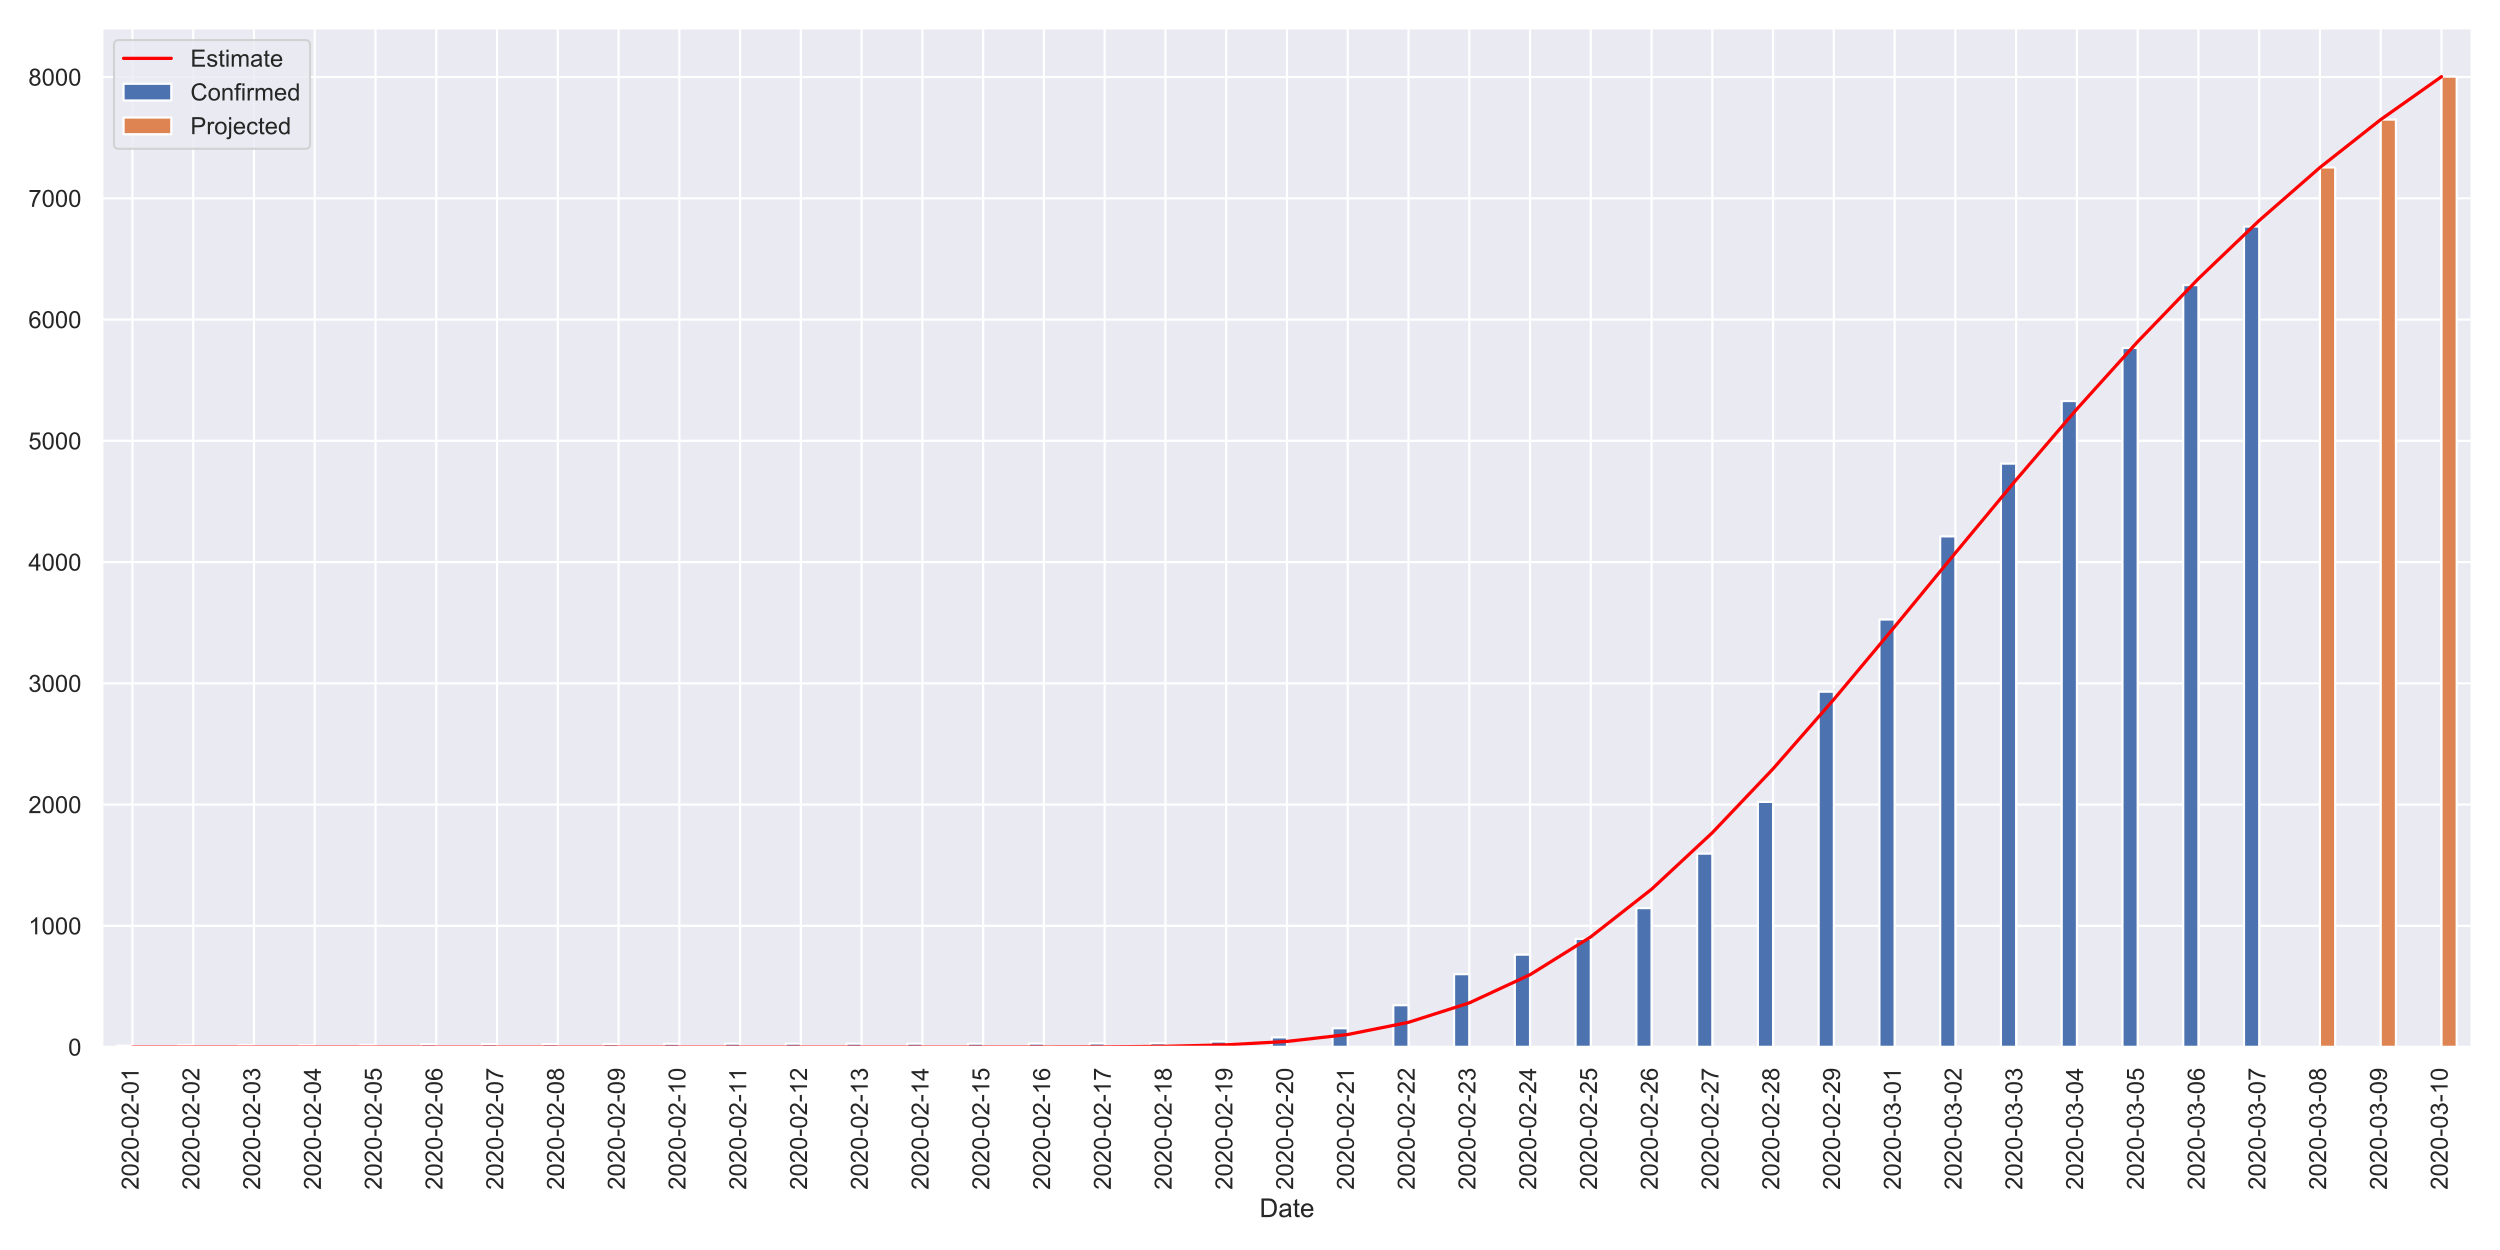 <?xml version="1.0" encoding="utf-8" standalone="no"?>
<!DOCTYPE svg PUBLIC "-//W3C//DTD SVG 1.1//EN"
  "http://www.w3.org/Graphics/SVG/1.1/DTD/svg11.dtd">
<!-- Created with matplotlib (https://matplotlib.org/) -->
<svg height="576pt" version="1.1" viewBox="0 0 1152 576" width="1152pt" xmlns="http://www.w3.org/2000/svg" xmlns:xlink="http://www.w3.org/1999/xlink">
 <defs>
  <style type="text/css">
*{stroke-linecap:butt;stroke-linejoin:round;}
  </style>
 </defs>
 <g id="figure_1">
  <g id="patch_1">
   <path d="M 0 576 
L 1152 576 
L 1152 0 
L 0 0 
z
" style="fill:#ffffff;"/>
  </g>
  <g id="axes_1">
   <g id="patch_2">
    <path d="M 47.03 482.49 
L 1139.04 482.49 
L 1139.04 12.96 
L 47.03 12.96 
z
" style="fill:#eaeaf2;"/>
   </g>
   <g id="matplotlib.axis_1">
    <g id="xtick_1">
     <g id="line2d_1">
      <path clip-path="url(#pcbee79e35d)" d="M 61.03 482.49 
L 61.03 12.96 
" style="fill:none;stroke:#ffffff;stroke-linecap:round;"/>
     </g>
     <g id="text_1">
      <!-- 2020-02-01 -->
      <defs>
       <path d="M 50.344 8.453 
L 50.344 0 
L 3.031 0 
Q 2.938 3.172 4.047 6.109 
Q 5.859 10.938 9.828 15.625 
Q 13.812 20.312 21.344 26.469 
Q 33.016 36.031 37.109 41.625 
Q 41.219 47.219 41.219 52.203 
Q 41.219 57.422 37.469 61 
Q 33.734 64.594 27.734 64.594 
Q 21.391 64.594 17.578 60.781 
Q 13.766 56.984 13.719 50.25 
L 4.688 51.172 
Q 5.609 61.281 11.656 66.578 
Q 17.719 71.875 27.938 71.875 
Q 38.234 71.875 44.234 66.156 
Q 50.25 60.453 50.25 52 
Q 50.25 47.703 48.484 43.547 
Q 46.734 39.406 42.656 34.812 
Q 38.578 30.219 29.109 22.219 
Q 21.188 15.578 18.938 13.203 
Q 16.703 10.844 15.234 8.453 
z
" id="ArialMT-50"/>
       <path d="M 4.156 35.297 
Q 4.156 48 6.766 55.734 
Q 9.375 63.484 14.516 67.672 
Q 19.672 71.875 27.484 71.875 
Q 33.25 71.875 37.594 69.547 
Q 41.938 67.234 44.766 62.859 
Q 47.609 58.5 49.219 52.219 
Q 50.828 45.953 50.828 35.297 
Q 50.828 22.703 48.234 14.969 
Q 45.656 7.234 40.5 3 
Q 35.359 -1.219 27.484 -1.219 
Q 17.141 -1.219 11.234 6.203 
Q 4.156 15.141 4.156 35.297 
z
M 13.188 35.297 
Q 13.188 17.672 17.312 11.828 
Q 21.438 6 27.484 6 
Q 33.547 6 37.672 11.859 
Q 41.797 17.719 41.797 35.297 
Q 41.797 52.984 37.672 58.781 
Q 33.547 64.594 27.391 64.594 
Q 21.344 64.594 17.719 59.469 
Q 13.188 52.938 13.188 35.297 
z
" id="ArialMT-48"/>
       <path d="M 3.172 21.484 
L 3.172 30.328 
L 30.172 30.328 
L 30.172 21.484 
z
" id="ArialMT-45"/>
       <path d="M 37.25 0 
L 28.469 0 
L 28.469 56 
Q 25.297 52.984 20.141 49.953 
Q 14.984 46.922 10.891 45.406 
L 10.891 53.906 
Q 18.266 57.375 23.781 62.297 
Q 29.297 67.234 31.594 71.875 
L 37.25 71.875 
z
" id="ArialMT-49"/>
      </defs>
      <g style="fill:#262626;" transform="translate(63.874 548.252)rotate(-90)scale(0.11 -0.11)">
       <use xlink:href="#ArialMT-50"/>
       <use x="55.615" xlink:href="#ArialMT-48"/>
       <use x="111.23" xlink:href="#ArialMT-50"/>
       <use x="166.846" xlink:href="#ArialMT-48"/>
       <use x="222.461" xlink:href="#ArialMT-45"/>
       <use x="255.762" xlink:href="#ArialMT-48"/>
       <use x="311.377" xlink:href="#ArialMT-50"/>
       <use x="366.992" xlink:href="#ArialMT-45"/>
       <use x="400.293" xlink:href="#ArialMT-48"/>
       <use x="455.908" xlink:href="#ArialMT-49"/>
      </g>
     </g>
    </g>
    <g id="xtick_2">
     <g id="line2d_2">
      <path clip-path="url(#pcbee79e35d)" d="M 89.03 482.49 
L 89.03 12.96 
" style="fill:none;stroke:#ffffff;stroke-linecap:round;"/>
     </g>
     <g id="text_2">
      <!-- 2020-02-02 -->
      <g style="fill:#262626;" transform="translate(91.874 548.252)rotate(-90)scale(0.11 -0.11)">
       <use xlink:href="#ArialMT-50"/>
       <use x="55.615" xlink:href="#ArialMT-48"/>
       <use x="111.23" xlink:href="#ArialMT-50"/>
       <use x="166.846" xlink:href="#ArialMT-48"/>
       <use x="222.461" xlink:href="#ArialMT-45"/>
       <use x="255.762" xlink:href="#ArialMT-48"/>
       <use x="311.377" xlink:href="#ArialMT-50"/>
       <use x="366.992" xlink:href="#ArialMT-45"/>
       <use x="400.293" xlink:href="#ArialMT-48"/>
       <use x="455.908" xlink:href="#ArialMT-50"/>
      </g>
     </g>
    </g>
    <g id="xtick_3">
     <g id="line2d_3">
      <path clip-path="url(#pcbee79e35d)" d="M 117.031 482.49 
L 117.031 12.96 
" style="fill:none;stroke:#ffffff;stroke-linecap:round;"/>
     </g>
     <g id="text_3">
      <!-- 2020-02-03 -->
      <defs>
       <path d="M 4.203 18.891 
L 12.984 20.062 
Q 14.5 12.594 18.141 9.297 
Q 21.781 6 27 6 
Q 33.203 6 37.469 10.297 
Q 41.75 14.594 41.75 20.953 
Q 41.75 27 37.797 30.922 
Q 33.844 34.859 27.734 34.859 
Q 25.25 34.859 21.531 33.891 
L 22.516 41.609 
Q 23.391 41.5 23.922 41.5 
Q 29.547 41.5 34.031 44.422 
Q 38.531 47.359 38.531 53.469 
Q 38.531 58.297 35.25 61.469 
Q 31.984 64.656 26.812 64.656 
Q 21.688 64.656 18.266 61.422 
Q 14.844 58.203 13.875 51.766 
L 5.078 53.328 
Q 6.688 62.156 12.391 67.016 
Q 18.109 71.875 26.609 71.875 
Q 32.469 71.875 37.391 69.359 
Q 42.328 66.844 44.938 62.5 
Q 47.562 58.156 47.562 53.266 
Q 47.562 48.641 45.062 44.828 
Q 42.578 41.016 37.703 38.766 
Q 44.047 37.312 47.562 32.688 
Q 51.078 28.078 51.078 21.141 
Q 51.078 11.766 44.234 5.25 
Q 37.406 -1.266 26.953 -1.266 
Q 17.531 -1.266 11.297 4.344 
Q 5.078 9.969 4.203 18.891 
z
" id="ArialMT-51"/>
      </defs>
      <g style="fill:#262626;" transform="translate(119.874 548.252)rotate(-90)scale(0.11 -0.11)">
       <use xlink:href="#ArialMT-50"/>
       <use x="55.615" xlink:href="#ArialMT-48"/>
       <use x="111.23" xlink:href="#ArialMT-50"/>
       <use x="166.846" xlink:href="#ArialMT-48"/>
       <use x="222.461" xlink:href="#ArialMT-45"/>
       <use x="255.762" xlink:href="#ArialMT-48"/>
       <use x="311.377" xlink:href="#ArialMT-50"/>
       <use x="366.992" xlink:href="#ArialMT-45"/>
       <use x="400.293" xlink:href="#ArialMT-48"/>
       <use x="455.908" xlink:href="#ArialMT-51"/>
      </g>
     </g>
    </g>
    <g id="xtick_4">
     <g id="line2d_4">
      <path clip-path="url(#pcbee79e35d)" d="M 145.031 482.49 
L 145.031 12.96 
" style="fill:none;stroke:#ffffff;stroke-linecap:round;"/>
     </g>
     <g id="text_4">
      <!-- 2020-02-04 -->
      <defs>
       <path d="M 32.328 0 
L 32.328 17.141 
L 1.266 17.141 
L 1.266 25.203 
L 33.938 71.578 
L 41.109 71.578 
L 41.109 25.203 
L 50.781 25.203 
L 50.781 17.141 
L 41.109 17.141 
L 41.109 0 
z
M 32.328 25.203 
L 32.328 57.469 
L 9.906 25.203 
z
" id="ArialMT-52"/>
      </defs>
      <g style="fill:#262626;" transform="translate(147.875 548.252)rotate(-90)scale(0.11 -0.11)">
       <use xlink:href="#ArialMT-50"/>
       <use x="55.615" xlink:href="#ArialMT-48"/>
       <use x="111.23" xlink:href="#ArialMT-50"/>
       <use x="166.846" xlink:href="#ArialMT-48"/>
       <use x="222.461" xlink:href="#ArialMT-45"/>
       <use x="255.762" xlink:href="#ArialMT-48"/>
       <use x="311.377" xlink:href="#ArialMT-50"/>
       <use x="366.992" xlink:href="#ArialMT-45"/>
       <use x="400.293" xlink:href="#ArialMT-48"/>
       <use x="455.908" xlink:href="#ArialMT-52"/>
      </g>
     </g>
    </g>
    <g id="xtick_5">
     <g id="line2d_5">
      <path clip-path="url(#pcbee79e35d)" d="M 173.031 482.49 
L 173.031 12.96 
" style="fill:none;stroke:#ffffff;stroke-linecap:round;"/>
     </g>
     <g id="text_5">
      <!-- 2020-02-05 -->
      <defs>
       <path d="M 4.156 18.75 
L 13.375 19.531 
Q 14.406 12.797 18.141 9.391 
Q 21.875 6 27.156 6 
Q 33.5 6 37.891 10.781 
Q 42.281 15.578 42.281 23.484 
Q 42.281 31 38.062 35.344 
Q 33.844 39.703 27 39.703 
Q 22.75 39.703 19.328 37.766 
Q 15.922 35.844 13.969 32.766 
L 5.719 33.844 
L 12.641 70.609 
L 48.25 70.609 
L 48.25 62.203 
L 19.672 62.203 
L 15.828 42.969 
Q 22.266 47.469 29.344 47.469 
Q 38.719 47.469 45.156 40.969 
Q 51.609 34.469 51.609 24.266 
Q 51.609 14.547 45.953 7.469 
Q 39.062 -1.219 27.156 -1.219 
Q 17.391 -1.219 11.203 4.25 
Q 5.031 9.719 4.156 18.75 
z
" id="ArialMT-53"/>
      </defs>
      <g style="fill:#262626;" transform="translate(175.875 548.252)rotate(-90)scale(0.11 -0.11)">
       <use xlink:href="#ArialMT-50"/>
       <use x="55.615" xlink:href="#ArialMT-48"/>
       <use x="111.23" xlink:href="#ArialMT-50"/>
       <use x="166.846" xlink:href="#ArialMT-48"/>
       <use x="222.461" xlink:href="#ArialMT-45"/>
       <use x="255.762" xlink:href="#ArialMT-48"/>
       <use x="311.377" xlink:href="#ArialMT-50"/>
       <use x="366.992" xlink:href="#ArialMT-45"/>
       <use x="400.293" xlink:href="#ArialMT-48"/>
       <use x="455.908" xlink:href="#ArialMT-53"/>
      </g>
     </g>
    </g>
    <g id="xtick_6">
     <g id="line2d_6">
      <path clip-path="url(#pcbee79e35d)" d="M 201.031 482.49 
L 201.031 12.96 
" style="fill:none;stroke:#ffffff;stroke-linecap:round;"/>
     </g>
     <g id="text_6">
      <!-- 2020-02-06 -->
      <defs>
       <path d="M 49.75 54.047 
L 41.016 53.375 
Q 39.844 58.547 37.703 60.891 
Q 34.125 64.656 28.906 64.656 
Q 24.703 64.656 21.531 62.312 
Q 17.391 59.281 14.984 53.469 
Q 12.594 47.656 12.5 36.922 
Q 15.672 41.75 20.266 44.094 
Q 24.859 46.438 29.891 46.438 
Q 38.672 46.438 44.844 39.969 
Q 51.031 33.5 51.031 23.25 
Q 51.031 16.5 48.125 10.719 
Q 45.219 4.938 40.141 1.859 
Q 35.062 -1.219 28.609 -1.219 
Q 17.625 -1.219 10.688 6.859 
Q 3.766 14.938 3.766 33.5 
Q 3.766 54.25 11.422 63.672 
Q 18.109 71.875 29.438 71.875 
Q 37.891 71.875 43.281 67.141 
Q 48.688 62.406 49.75 54.047 
z
M 13.875 23.188 
Q 13.875 18.656 15.797 14.5 
Q 17.719 10.359 21.188 8.172 
Q 24.656 6 28.469 6 
Q 34.031 6 38.031 10.484 
Q 42.047 14.984 42.047 22.703 
Q 42.047 30.125 38.078 34.391 
Q 34.125 38.672 28.125 38.672 
Q 22.172 38.672 18.016 34.391 
Q 13.875 30.125 13.875 23.188 
z
" id="ArialMT-54"/>
      </defs>
      <g style="fill:#262626;" transform="translate(203.875 548.252)rotate(-90)scale(0.11 -0.11)">
       <use xlink:href="#ArialMT-50"/>
       <use x="55.615" xlink:href="#ArialMT-48"/>
       <use x="111.23" xlink:href="#ArialMT-50"/>
       <use x="166.846" xlink:href="#ArialMT-48"/>
       <use x="222.461" xlink:href="#ArialMT-45"/>
       <use x="255.762" xlink:href="#ArialMT-48"/>
       <use x="311.377" xlink:href="#ArialMT-50"/>
       <use x="366.992" xlink:href="#ArialMT-45"/>
       <use x="400.293" xlink:href="#ArialMT-48"/>
       <use x="455.908" xlink:href="#ArialMT-54"/>
      </g>
     </g>
    </g>
    <g id="xtick_7">
     <g id="line2d_7">
      <path clip-path="url(#pcbee79e35d)" d="M 229.032 482.49 
L 229.032 12.96 
" style="fill:none;stroke:#ffffff;stroke-linecap:round;"/>
     </g>
     <g id="text_7">
      <!-- 2020-02-07 -->
      <defs>
       <path d="M 4.734 62.203 
L 4.734 70.656 
L 51.078 70.656 
L 51.078 63.812 
Q 44.234 56.547 37.516 44.484 
Q 30.812 32.422 27.156 19.672 
Q 24.516 10.688 23.781 0 
L 14.75 0 
Q 14.891 8.453 18.062 20.406 
Q 21.234 32.375 27.172 43.484 
Q 33.109 54.594 39.797 62.203 
z
" id="ArialMT-55"/>
      </defs>
      <g style="fill:#262626;" transform="translate(231.875 548.252)rotate(-90)scale(0.11 -0.11)">
       <use xlink:href="#ArialMT-50"/>
       <use x="55.615" xlink:href="#ArialMT-48"/>
       <use x="111.23" xlink:href="#ArialMT-50"/>
       <use x="166.846" xlink:href="#ArialMT-48"/>
       <use x="222.461" xlink:href="#ArialMT-45"/>
       <use x="255.762" xlink:href="#ArialMT-48"/>
       <use x="311.377" xlink:href="#ArialMT-50"/>
       <use x="366.992" xlink:href="#ArialMT-45"/>
       <use x="400.293" xlink:href="#ArialMT-48"/>
       <use x="455.908" xlink:href="#ArialMT-55"/>
      </g>
     </g>
    </g>
    <g id="xtick_8">
     <g id="line2d_8">
      <path clip-path="url(#pcbee79e35d)" d="M 257.032 482.49 
L 257.032 12.96 
" style="fill:none;stroke:#ffffff;stroke-linecap:round;"/>
     </g>
     <g id="text_8">
      <!-- 2020-02-08 -->
      <defs>
       <path d="M 17.672 38.812 
Q 12.203 40.828 9.562 44.531 
Q 6.938 48.25 6.938 53.422 
Q 6.938 61.234 12.547 66.547 
Q 18.172 71.875 27.484 71.875 
Q 36.859 71.875 42.578 66.422 
Q 48.297 60.984 48.297 53.172 
Q 48.297 48.188 45.672 44.5 
Q 43.062 40.828 37.75 38.812 
Q 44.344 36.672 47.781 31.875 
Q 51.219 27.094 51.219 20.453 
Q 51.219 11.281 44.719 5.031 
Q 38.234 -1.219 27.641 -1.219 
Q 17.047 -1.219 10.547 5.047 
Q 4.047 11.328 4.047 20.703 
Q 4.047 27.688 7.594 32.391 
Q 11.141 37.109 17.672 38.812 
z
M 15.922 53.719 
Q 15.922 48.641 19.188 45.406 
Q 22.469 42.188 27.688 42.188 
Q 32.766 42.188 36.016 45.375 
Q 39.266 48.578 39.266 53.219 
Q 39.266 58.062 35.906 61.359 
Q 32.562 64.656 27.594 64.656 
Q 22.562 64.656 19.234 61.422 
Q 15.922 58.203 15.922 53.719 
z
M 13.094 20.656 
Q 13.094 16.891 14.875 13.375 
Q 16.656 9.859 20.172 7.922 
Q 23.688 6 27.734 6 
Q 34.031 6 38.125 10.047 
Q 42.234 14.109 42.234 20.359 
Q 42.234 26.703 38.016 30.859 
Q 33.797 35.016 27.438 35.016 
Q 21.234 35.016 17.156 30.906 
Q 13.094 26.812 13.094 20.656 
z
" id="ArialMT-56"/>
      </defs>
      <g style="fill:#262626;" transform="translate(259.876 548.252)rotate(-90)scale(0.11 -0.11)">
       <use xlink:href="#ArialMT-50"/>
       <use x="55.615" xlink:href="#ArialMT-48"/>
       <use x="111.23" xlink:href="#ArialMT-50"/>
       <use x="166.846" xlink:href="#ArialMT-48"/>
       <use x="222.461" xlink:href="#ArialMT-45"/>
       <use x="255.762" xlink:href="#ArialMT-48"/>
       <use x="311.377" xlink:href="#ArialMT-50"/>
       <use x="366.992" xlink:href="#ArialMT-45"/>
       <use x="400.293" xlink:href="#ArialMT-48"/>
       <use x="455.908" xlink:href="#ArialMT-56"/>
      </g>
     </g>
    </g>
    <g id="xtick_9">
     <g id="line2d_9">
      <path clip-path="url(#pcbee79e35d)" d="M 285.032 482.49 
L 285.032 12.96 
" style="fill:none;stroke:#ffffff;stroke-linecap:round;"/>
     </g>
     <g id="text_9">
      <!-- 2020-02-09 -->
      <defs>
       <path d="M 5.469 16.547 
L 13.922 17.328 
Q 14.984 11.375 18.016 8.688 
Q 21.047 6 25.781 6 
Q 29.828 6 32.875 7.859 
Q 35.938 9.719 37.891 12.812 
Q 39.844 15.922 41.156 21.188 
Q 42.484 26.469 42.484 31.938 
Q 42.484 32.516 42.438 33.688 
Q 39.797 29.5 35.234 26.875 
Q 30.672 24.266 25.344 24.266 
Q 16.453 24.266 10.297 30.703 
Q 4.156 37.156 4.156 47.703 
Q 4.156 58.594 10.578 65.234 
Q 17 71.875 26.656 71.875 
Q 33.641 71.875 39.422 68.109 
Q 45.219 64.359 48.219 57.391 
Q 51.219 50.438 51.219 37.25 
Q 51.219 23.531 48.234 15.406 
Q 45.266 7.281 39.375 3.031 
Q 33.5 -1.219 25.594 -1.219 
Q 17.188 -1.219 11.859 3.438 
Q 6.547 8.109 5.469 16.547 
z
M 41.453 48.141 
Q 41.453 55.719 37.422 60.156 
Q 33.406 64.594 27.734 64.594 
Q 21.875 64.594 17.531 59.812 
Q 13.188 55.031 13.188 47.406 
Q 13.188 40.578 17.312 36.297 
Q 21.438 32.031 27.484 32.031 
Q 33.594 32.031 37.516 36.297 
Q 41.453 40.578 41.453 48.141 
z
" id="ArialMT-57"/>
      </defs>
      <g style="fill:#262626;" transform="translate(287.876 548.252)rotate(-90)scale(0.11 -0.11)">
       <use xlink:href="#ArialMT-50"/>
       <use x="55.615" xlink:href="#ArialMT-48"/>
       <use x="111.23" xlink:href="#ArialMT-50"/>
       <use x="166.846" xlink:href="#ArialMT-48"/>
       <use x="222.461" xlink:href="#ArialMT-45"/>
       <use x="255.762" xlink:href="#ArialMT-48"/>
       <use x="311.377" xlink:href="#ArialMT-50"/>
       <use x="366.992" xlink:href="#ArialMT-45"/>
       <use x="400.293" xlink:href="#ArialMT-48"/>
       <use x="455.908" xlink:href="#ArialMT-57"/>
      </g>
     </g>
    </g>
    <g id="xtick_10">
     <g id="line2d_10">
      <path clip-path="url(#pcbee79e35d)" d="M 313.032 482.49 
L 313.032 12.96 
" style="fill:none;stroke:#ffffff;stroke-linecap:round;"/>
     </g>
     <g id="text_10">
      <!-- 2020-02-10 -->
      <g style="fill:#262626;" transform="translate(315.876 548.252)rotate(-90)scale(0.11 -0.11)">
       <use xlink:href="#ArialMT-50"/>
       <use x="55.615" xlink:href="#ArialMT-48"/>
       <use x="111.23" xlink:href="#ArialMT-50"/>
       <use x="166.846" xlink:href="#ArialMT-48"/>
       <use x="222.461" xlink:href="#ArialMT-45"/>
       <use x="255.762" xlink:href="#ArialMT-48"/>
       <use x="311.377" xlink:href="#ArialMT-50"/>
       <use x="366.992" xlink:href="#ArialMT-45"/>
       <use x="400.293" xlink:href="#ArialMT-49"/>
       <use x="455.908" xlink:href="#ArialMT-48"/>
      </g>
     </g>
    </g>
    <g id="xtick_11">
     <g id="line2d_11">
      <path clip-path="url(#pcbee79e35d)" d="M 341.033 482.49 
L 341.033 12.96 
" style="fill:none;stroke:#ffffff;stroke-linecap:round;"/>
     </g>
     <g id="text_11">
      <!-- 2020-02-11 -->
      <g style="fill:#262626;" transform="translate(343.876 548.24)rotate(-90)scale(0.11 -0.11)">
       <use xlink:href="#ArialMT-50"/>
       <use x="55.615" xlink:href="#ArialMT-48"/>
       <use x="111.23" xlink:href="#ArialMT-50"/>
       <use x="166.846" xlink:href="#ArialMT-48"/>
       <use x="222.461" xlink:href="#ArialMT-45"/>
       <use x="255.762" xlink:href="#ArialMT-48"/>
       <use x="311.377" xlink:href="#ArialMT-50"/>
       <use x="366.992" xlink:href="#ArialMT-45"/>
       <use x="400.293" xlink:href="#ArialMT-49"/>
       <use x="455.799" xlink:href="#ArialMT-49"/>
      </g>
     </g>
    </g>
    <g id="xtick_12">
     <g id="line2d_12">
      <path clip-path="url(#pcbee79e35d)" d="M 369.033 482.49 
L 369.033 12.96 
" style="fill:none;stroke:#ffffff;stroke-linecap:round;"/>
     </g>
     <g id="text_12">
      <!-- 2020-02-12 -->
      <g style="fill:#262626;" transform="translate(371.877 548.252)rotate(-90)scale(0.11 -0.11)">
       <use xlink:href="#ArialMT-50"/>
       <use x="55.615" xlink:href="#ArialMT-48"/>
       <use x="111.23" xlink:href="#ArialMT-50"/>
       <use x="166.846" xlink:href="#ArialMT-48"/>
       <use x="222.461" xlink:href="#ArialMT-45"/>
       <use x="255.762" xlink:href="#ArialMT-48"/>
       <use x="311.377" xlink:href="#ArialMT-50"/>
       <use x="366.992" xlink:href="#ArialMT-45"/>
       <use x="400.293" xlink:href="#ArialMT-49"/>
       <use x="455.908" xlink:href="#ArialMT-50"/>
      </g>
     </g>
    </g>
    <g id="xtick_13">
     <g id="line2d_13">
      <path clip-path="url(#pcbee79e35d)" d="M 397.033 482.49 
L 397.033 12.96 
" style="fill:none;stroke:#ffffff;stroke-linecap:round;"/>
     </g>
     <g id="text_13">
      <!-- 2020-02-13 -->
      <g style="fill:#262626;" transform="translate(399.877 548.252)rotate(-90)scale(0.11 -0.11)">
       <use xlink:href="#ArialMT-50"/>
       <use x="55.615" xlink:href="#ArialMT-48"/>
       <use x="111.23" xlink:href="#ArialMT-50"/>
       <use x="166.846" xlink:href="#ArialMT-48"/>
       <use x="222.461" xlink:href="#ArialMT-45"/>
       <use x="255.762" xlink:href="#ArialMT-48"/>
       <use x="311.377" xlink:href="#ArialMT-50"/>
       <use x="366.992" xlink:href="#ArialMT-45"/>
       <use x="400.293" xlink:href="#ArialMT-49"/>
       <use x="455.908" xlink:href="#ArialMT-51"/>
      </g>
     </g>
    </g>
    <g id="xtick_14">
     <g id="line2d_14">
      <path clip-path="url(#pcbee79e35d)" d="M 425.033 482.49 
L 425.033 12.96 
" style="fill:none;stroke:#ffffff;stroke-linecap:round;"/>
     </g>
     <g id="text_14">
      <!-- 2020-02-14 -->
      <g style="fill:#262626;" transform="translate(427.877 548.252)rotate(-90)scale(0.11 -0.11)">
       <use xlink:href="#ArialMT-50"/>
       <use x="55.615" xlink:href="#ArialMT-48"/>
       <use x="111.23" xlink:href="#ArialMT-50"/>
       <use x="166.846" xlink:href="#ArialMT-48"/>
       <use x="222.461" xlink:href="#ArialMT-45"/>
       <use x="255.762" xlink:href="#ArialMT-48"/>
       <use x="311.377" xlink:href="#ArialMT-50"/>
       <use x="366.992" xlink:href="#ArialMT-45"/>
       <use x="400.293" xlink:href="#ArialMT-49"/>
       <use x="455.908" xlink:href="#ArialMT-52"/>
      </g>
     </g>
    </g>
    <g id="xtick_15">
     <g id="line2d_15">
      <path clip-path="url(#pcbee79e35d)" d="M 453.034 482.49 
L 453.034 12.96 
" style="fill:none;stroke:#ffffff;stroke-linecap:round;"/>
     </g>
     <g id="text_15">
      <!-- 2020-02-15 -->
      <g style="fill:#262626;" transform="translate(455.877 548.252)rotate(-90)scale(0.11 -0.11)">
       <use xlink:href="#ArialMT-50"/>
       <use x="55.615" xlink:href="#ArialMT-48"/>
       <use x="111.23" xlink:href="#ArialMT-50"/>
       <use x="166.846" xlink:href="#ArialMT-48"/>
       <use x="222.461" xlink:href="#ArialMT-45"/>
       <use x="255.762" xlink:href="#ArialMT-48"/>
       <use x="311.377" xlink:href="#ArialMT-50"/>
       <use x="366.992" xlink:href="#ArialMT-45"/>
       <use x="400.293" xlink:href="#ArialMT-49"/>
       <use x="455.908" xlink:href="#ArialMT-53"/>
      </g>
     </g>
    </g>
    <g id="xtick_16">
     <g id="line2d_16">
      <path clip-path="url(#pcbee79e35d)" d="M 481.034 482.49 
L 481.034 12.96 
" style="fill:none;stroke:#ffffff;stroke-linecap:round;"/>
     </g>
     <g id="text_16">
      <!-- 2020-02-16 -->
      <g style="fill:#262626;" transform="translate(483.878 548.252)rotate(-90)scale(0.11 -0.11)">
       <use xlink:href="#ArialMT-50"/>
       <use x="55.615" xlink:href="#ArialMT-48"/>
       <use x="111.23" xlink:href="#ArialMT-50"/>
       <use x="166.846" xlink:href="#ArialMT-48"/>
       <use x="222.461" xlink:href="#ArialMT-45"/>
       <use x="255.762" xlink:href="#ArialMT-48"/>
       <use x="311.377" xlink:href="#ArialMT-50"/>
       <use x="366.992" xlink:href="#ArialMT-45"/>
       <use x="400.293" xlink:href="#ArialMT-49"/>
       <use x="455.908" xlink:href="#ArialMT-54"/>
      </g>
     </g>
    </g>
    <g id="xtick_17">
     <g id="line2d_17">
      <path clip-path="url(#pcbee79e35d)" d="M 509.034 482.49 
L 509.034 12.96 
" style="fill:none;stroke:#ffffff;stroke-linecap:round;"/>
     </g>
     <g id="text_17">
      <!-- 2020-02-17 -->
      <g style="fill:#262626;" transform="translate(511.878 548.252)rotate(-90)scale(0.11 -0.11)">
       <use xlink:href="#ArialMT-50"/>
       <use x="55.615" xlink:href="#ArialMT-48"/>
       <use x="111.23" xlink:href="#ArialMT-50"/>
       <use x="166.846" xlink:href="#ArialMT-48"/>
       <use x="222.461" xlink:href="#ArialMT-45"/>
       <use x="255.762" xlink:href="#ArialMT-48"/>
       <use x="311.377" xlink:href="#ArialMT-50"/>
       <use x="366.992" xlink:href="#ArialMT-45"/>
       <use x="400.293" xlink:href="#ArialMT-49"/>
       <use x="455.908" xlink:href="#ArialMT-55"/>
      </g>
     </g>
    </g>
    <g id="xtick_18">
     <g id="line2d_18">
      <path clip-path="url(#pcbee79e35d)" d="M 537.034 482.49 
L 537.034 12.96 
" style="fill:none;stroke:#ffffff;stroke-linecap:round;"/>
     </g>
     <g id="text_18">
      <!-- 2020-02-18 -->
      <g style="fill:#262626;" transform="translate(539.878 548.252)rotate(-90)scale(0.11 -0.11)">
       <use xlink:href="#ArialMT-50"/>
       <use x="55.615" xlink:href="#ArialMT-48"/>
       <use x="111.23" xlink:href="#ArialMT-50"/>
       <use x="166.846" xlink:href="#ArialMT-48"/>
       <use x="222.461" xlink:href="#ArialMT-45"/>
       <use x="255.762" xlink:href="#ArialMT-48"/>
       <use x="311.377" xlink:href="#ArialMT-50"/>
       <use x="366.992" xlink:href="#ArialMT-45"/>
       <use x="400.293" xlink:href="#ArialMT-49"/>
       <use x="455.908" xlink:href="#ArialMT-56"/>
      </g>
     </g>
    </g>
    <g id="xtick_19">
     <g id="line2d_19">
      <path clip-path="url(#pcbee79e35d)" d="M 565.035 482.49 
L 565.035 12.96 
" style="fill:none;stroke:#ffffff;stroke-linecap:round;"/>
     </g>
     <g id="text_19">
      <!-- 2020-02-19 -->
      <g style="fill:#262626;" transform="translate(567.878 548.252)rotate(-90)scale(0.11 -0.11)">
       <use xlink:href="#ArialMT-50"/>
       <use x="55.615" xlink:href="#ArialMT-48"/>
       <use x="111.23" xlink:href="#ArialMT-50"/>
       <use x="166.846" xlink:href="#ArialMT-48"/>
       <use x="222.461" xlink:href="#ArialMT-45"/>
       <use x="255.762" xlink:href="#ArialMT-48"/>
       <use x="311.377" xlink:href="#ArialMT-50"/>
       <use x="366.992" xlink:href="#ArialMT-45"/>
       <use x="400.293" xlink:href="#ArialMT-49"/>
       <use x="455.908" xlink:href="#ArialMT-57"/>
      </g>
     </g>
    </g>
    <g id="xtick_20">
     <g id="line2d_20">
      <path clip-path="url(#pcbee79e35d)" d="M 593.035 482.49 
L 593.035 12.96 
" style="fill:none;stroke:#ffffff;stroke-linecap:round;"/>
     </g>
     <g id="text_20">
      <!-- 2020-02-20 -->
      <g style="fill:#262626;" transform="translate(595.879 548.252)rotate(-90)scale(0.11 -0.11)">
       <use xlink:href="#ArialMT-50"/>
       <use x="55.615" xlink:href="#ArialMT-48"/>
       <use x="111.23" xlink:href="#ArialMT-50"/>
       <use x="166.846" xlink:href="#ArialMT-48"/>
       <use x="222.461" xlink:href="#ArialMT-45"/>
       <use x="255.762" xlink:href="#ArialMT-48"/>
       <use x="311.377" xlink:href="#ArialMT-50"/>
       <use x="366.992" xlink:href="#ArialMT-45"/>
       <use x="400.293" xlink:href="#ArialMT-50"/>
       <use x="455.908" xlink:href="#ArialMT-48"/>
      </g>
     </g>
    </g>
    <g id="xtick_21">
     <g id="line2d_21">
      <path clip-path="url(#pcbee79e35d)" d="M 621.035 482.49 
L 621.035 12.96 
" style="fill:none;stroke:#ffffff;stroke-linecap:round;"/>
     </g>
     <g id="text_21">
      <!-- 2020-02-21 -->
      <g style="fill:#262626;" transform="translate(623.879 548.252)rotate(-90)scale(0.11 -0.11)">
       <use xlink:href="#ArialMT-50"/>
       <use x="55.615" xlink:href="#ArialMT-48"/>
       <use x="111.23" xlink:href="#ArialMT-50"/>
       <use x="166.846" xlink:href="#ArialMT-48"/>
       <use x="222.461" xlink:href="#ArialMT-45"/>
       <use x="255.762" xlink:href="#ArialMT-48"/>
       <use x="311.377" xlink:href="#ArialMT-50"/>
       <use x="366.992" xlink:href="#ArialMT-45"/>
       <use x="400.293" xlink:href="#ArialMT-50"/>
       <use x="455.908" xlink:href="#ArialMT-49"/>
      </g>
     </g>
    </g>
    <g id="xtick_22">
     <g id="line2d_22">
      <path clip-path="url(#pcbee79e35d)" d="M 649.036 482.49 
L 649.036 12.96 
" style="fill:none;stroke:#ffffff;stroke-linecap:round;"/>
     </g>
     <g id="text_22">
      <!-- 2020-02-22 -->
      <g style="fill:#262626;" transform="translate(651.879 548.252)rotate(-90)scale(0.11 -0.11)">
       <use xlink:href="#ArialMT-50"/>
       <use x="55.615" xlink:href="#ArialMT-48"/>
       <use x="111.23" xlink:href="#ArialMT-50"/>
       <use x="166.846" xlink:href="#ArialMT-48"/>
       <use x="222.461" xlink:href="#ArialMT-45"/>
       <use x="255.762" xlink:href="#ArialMT-48"/>
       <use x="311.377" xlink:href="#ArialMT-50"/>
       <use x="366.992" xlink:href="#ArialMT-45"/>
       <use x="400.293" xlink:href="#ArialMT-50"/>
       <use x="455.908" xlink:href="#ArialMT-50"/>
      </g>
     </g>
    </g>
    <g id="xtick_23">
     <g id="line2d_23">
      <path clip-path="url(#pcbee79e35d)" d="M 677.036 482.49 
L 677.036 12.96 
" style="fill:none;stroke:#ffffff;stroke-linecap:round;"/>
     </g>
     <g id="text_23">
      <!-- 2020-02-23 -->
      <g style="fill:#262626;" transform="translate(679.879 548.252)rotate(-90)scale(0.11 -0.11)">
       <use xlink:href="#ArialMT-50"/>
       <use x="55.615" xlink:href="#ArialMT-48"/>
       <use x="111.23" xlink:href="#ArialMT-50"/>
       <use x="166.846" xlink:href="#ArialMT-48"/>
       <use x="222.461" xlink:href="#ArialMT-45"/>
       <use x="255.762" xlink:href="#ArialMT-48"/>
       <use x="311.377" xlink:href="#ArialMT-50"/>
       <use x="366.992" xlink:href="#ArialMT-45"/>
       <use x="400.293" xlink:href="#ArialMT-50"/>
       <use x="455.908" xlink:href="#ArialMT-51"/>
      </g>
     </g>
    </g>
    <g id="xtick_24">
     <g id="line2d_24">
      <path clip-path="url(#pcbee79e35d)" d="M 705.036 482.49 
L 705.036 12.96 
" style="fill:none;stroke:#ffffff;stroke-linecap:round;"/>
     </g>
     <g id="text_24">
      <!-- 2020-02-24 -->
      <g style="fill:#262626;" transform="translate(707.88 548.252)rotate(-90)scale(0.11 -0.11)">
       <use xlink:href="#ArialMT-50"/>
       <use x="55.615" xlink:href="#ArialMT-48"/>
       <use x="111.23" xlink:href="#ArialMT-50"/>
       <use x="166.846" xlink:href="#ArialMT-48"/>
       <use x="222.461" xlink:href="#ArialMT-45"/>
       <use x="255.762" xlink:href="#ArialMT-48"/>
       <use x="311.377" xlink:href="#ArialMT-50"/>
       <use x="366.992" xlink:href="#ArialMT-45"/>
       <use x="400.293" xlink:href="#ArialMT-50"/>
       <use x="455.908" xlink:href="#ArialMT-52"/>
      </g>
     </g>
    </g>
    <g id="xtick_25">
     <g id="line2d_25">
      <path clip-path="url(#pcbee79e35d)" d="M 733.036 482.49 
L 733.036 12.96 
" style="fill:none;stroke:#ffffff;stroke-linecap:round;"/>
     </g>
     <g id="text_25">
      <!-- 2020-02-25 -->
      <g style="fill:#262626;" transform="translate(735.88 548.252)rotate(-90)scale(0.11 -0.11)">
       <use xlink:href="#ArialMT-50"/>
       <use x="55.615" xlink:href="#ArialMT-48"/>
       <use x="111.23" xlink:href="#ArialMT-50"/>
       <use x="166.846" xlink:href="#ArialMT-48"/>
       <use x="222.461" xlink:href="#ArialMT-45"/>
       <use x="255.762" xlink:href="#ArialMT-48"/>
       <use x="311.377" xlink:href="#ArialMT-50"/>
       <use x="366.992" xlink:href="#ArialMT-45"/>
       <use x="400.293" xlink:href="#ArialMT-50"/>
       <use x="455.908" xlink:href="#ArialMT-53"/>
      </g>
     </g>
    </g>
    <g id="xtick_26">
     <g id="line2d_26">
      <path clip-path="url(#pcbee79e35d)" d="M 761.037 482.49 
L 761.037 12.96 
" style="fill:none;stroke:#ffffff;stroke-linecap:round;"/>
     </g>
     <g id="text_26">
      <!-- 2020-02-26 -->
      <g style="fill:#262626;" transform="translate(763.88 548.252)rotate(-90)scale(0.11 -0.11)">
       <use xlink:href="#ArialMT-50"/>
       <use x="55.615" xlink:href="#ArialMT-48"/>
       <use x="111.23" xlink:href="#ArialMT-50"/>
       <use x="166.846" xlink:href="#ArialMT-48"/>
       <use x="222.461" xlink:href="#ArialMT-45"/>
       <use x="255.762" xlink:href="#ArialMT-48"/>
       <use x="311.377" xlink:href="#ArialMT-50"/>
       <use x="366.992" xlink:href="#ArialMT-45"/>
       <use x="400.293" xlink:href="#ArialMT-50"/>
       <use x="455.908" xlink:href="#ArialMT-54"/>
      </g>
     </g>
    </g>
    <g id="xtick_27">
     <g id="line2d_27">
      <path clip-path="url(#pcbee79e35d)" d="M 789.037 482.49 
L 789.037 12.96 
" style="fill:none;stroke:#ffffff;stroke-linecap:round;"/>
     </g>
     <g id="text_27">
      <!-- 2020-02-27 -->
      <g style="fill:#262626;" transform="translate(791.88 548.252)rotate(-90)scale(0.11 -0.11)">
       <use xlink:href="#ArialMT-50"/>
       <use x="55.615" xlink:href="#ArialMT-48"/>
       <use x="111.23" xlink:href="#ArialMT-50"/>
       <use x="166.846" xlink:href="#ArialMT-48"/>
       <use x="222.461" xlink:href="#ArialMT-45"/>
       <use x="255.762" xlink:href="#ArialMT-48"/>
       <use x="311.377" xlink:href="#ArialMT-50"/>
       <use x="366.992" xlink:href="#ArialMT-45"/>
       <use x="400.293" xlink:href="#ArialMT-50"/>
       <use x="455.908" xlink:href="#ArialMT-55"/>
      </g>
     </g>
    </g>
    <g id="xtick_28">
     <g id="line2d_28">
      <path clip-path="url(#pcbee79e35d)" d="M 817.037 482.49 
L 817.037 12.96 
" style="fill:none;stroke:#ffffff;stroke-linecap:round;"/>
     </g>
     <g id="text_28">
      <!-- 2020-02-28 -->
      <g style="fill:#262626;" transform="translate(819.881 548.252)rotate(-90)scale(0.11 -0.11)">
       <use xlink:href="#ArialMT-50"/>
       <use x="55.615" xlink:href="#ArialMT-48"/>
       <use x="111.23" xlink:href="#ArialMT-50"/>
       <use x="166.846" xlink:href="#ArialMT-48"/>
       <use x="222.461" xlink:href="#ArialMT-45"/>
       <use x="255.762" xlink:href="#ArialMT-48"/>
       <use x="311.377" xlink:href="#ArialMT-50"/>
       <use x="366.992" xlink:href="#ArialMT-45"/>
       <use x="400.293" xlink:href="#ArialMT-50"/>
       <use x="455.908" xlink:href="#ArialMT-56"/>
      </g>
     </g>
    </g>
    <g id="xtick_29">
     <g id="line2d_29">
      <path clip-path="url(#pcbee79e35d)" d="M 845.037 482.49 
L 845.037 12.96 
" style="fill:none;stroke:#ffffff;stroke-linecap:round;"/>
     </g>
     <g id="text_29">
      <!-- 2020-02-29 -->
      <g style="fill:#262626;" transform="translate(847.881 548.252)rotate(-90)scale(0.11 -0.11)">
       <use xlink:href="#ArialMT-50"/>
       <use x="55.615" xlink:href="#ArialMT-48"/>
       <use x="111.23" xlink:href="#ArialMT-50"/>
       <use x="166.846" xlink:href="#ArialMT-48"/>
       <use x="222.461" xlink:href="#ArialMT-45"/>
       <use x="255.762" xlink:href="#ArialMT-48"/>
       <use x="311.377" xlink:href="#ArialMT-50"/>
       <use x="366.992" xlink:href="#ArialMT-45"/>
       <use x="400.293" xlink:href="#ArialMT-50"/>
       <use x="455.908" xlink:href="#ArialMT-57"/>
      </g>
     </g>
    </g>
    <g id="xtick_30">
     <g id="line2d_30">
      <path clip-path="url(#pcbee79e35d)" d="M 873.038 482.49 
L 873.038 12.96 
" style="fill:none;stroke:#ffffff;stroke-linecap:round;"/>
     </g>
     <g id="text_30">
      <!-- 2020-03-01 -->
      <g style="fill:#262626;" transform="translate(875.881 548.252)rotate(-90)scale(0.11 -0.11)">
       <use xlink:href="#ArialMT-50"/>
       <use x="55.615" xlink:href="#ArialMT-48"/>
       <use x="111.23" xlink:href="#ArialMT-50"/>
       <use x="166.846" xlink:href="#ArialMT-48"/>
       <use x="222.461" xlink:href="#ArialMT-45"/>
       <use x="255.762" xlink:href="#ArialMT-48"/>
       <use x="311.377" xlink:href="#ArialMT-51"/>
       <use x="366.992" xlink:href="#ArialMT-45"/>
       <use x="400.293" xlink:href="#ArialMT-48"/>
       <use x="455.908" xlink:href="#ArialMT-49"/>
      </g>
     </g>
    </g>
    <g id="xtick_31">
     <g id="line2d_31">
      <path clip-path="url(#pcbee79e35d)" d="M 901.038 482.49 
L 901.038 12.96 
" style="fill:none;stroke:#ffffff;stroke-linecap:round;"/>
     </g>
     <g id="text_31">
      <!-- 2020-03-02 -->
      <g style="fill:#262626;" transform="translate(903.881 548.252)rotate(-90)scale(0.11 -0.11)">
       <use xlink:href="#ArialMT-50"/>
       <use x="55.615" xlink:href="#ArialMT-48"/>
       <use x="111.23" xlink:href="#ArialMT-50"/>
       <use x="166.846" xlink:href="#ArialMT-48"/>
       <use x="222.461" xlink:href="#ArialMT-45"/>
       <use x="255.762" xlink:href="#ArialMT-48"/>
       <use x="311.377" xlink:href="#ArialMT-51"/>
       <use x="366.992" xlink:href="#ArialMT-45"/>
       <use x="400.293" xlink:href="#ArialMT-48"/>
       <use x="455.908" xlink:href="#ArialMT-50"/>
      </g>
     </g>
    </g>
    <g id="xtick_32">
     <g id="line2d_32">
      <path clip-path="url(#pcbee79e35d)" d="M 929.038 482.49 
L 929.038 12.96 
" style="fill:none;stroke:#ffffff;stroke-linecap:round;"/>
     </g>
     <g id="text_32">
      <!-- 2020-03-03 -->
      <g style="fill:#262626;" transform="translate(931.882 548.252)rotate(-90)scale(0.11 -0.11)">
       <use xlink:href="#ArialMT-50"/>
       <use x="55.615" xlink:href="#ArialMT-48"/>
       <use x="111.23" xlink:href="#ArialMT-50"/>
       <use x="166.846" xlink:href="#ArialMT-48"/>
       <use x="222.461" xlink:href="#ArialMT-45"/>
       <use x="255.762" xlink:href="#ArialMT-48"/>
       <use x="311.377" xlink:href="#ArialMT-51"/>
       <use x="366.992" xlink:href="#ArialMT-45"/>
       <use x="400.293" xlink:href="#ArialMT-48"/>
       <use x="455.908" xlink:href="#ArialMT-51"/>
      </g>
     </g>
    </g>
    <g id="xtick_33">
     <g id="line2d_33">
      <path clip-path="url(#pcbee79e35d)" d="M 957.038 482.49 
L 957.038 12.96 
" style="fill:none;stroke:#ffffff;stroke-linecap:round;"/>
     </g>
     <g id="text_33">
      <!-- 2020-03-04 -->
      <g style="fill:#262626;" transform="translate(959.882 548.252)rotate(-90)scale(0.11 -0.11)">
       <use xlink:href="#ArialMT-50"/>
       <use x="55.615" xlink:href="#ArialMT-48"/>
       <use x="111.23" xlink:href="#ArialMT-50"/>
       <use x="166.846" xlink:href="#ArialMT-48"/>
       <use x="222.461" xlink:href="#ArialMT-45"/>
       <use x="255.762" xlink:href="#ArialMT-48"/>
       <use x="311.377" xlink:href="#ArialMT-51"/>
       <use x="366.992" xlink:href="#ArialMT-45"/>
       <use x="400.293" xlink:href="#ArialMT-48"/>
       <use x="455.908" xlink:href="#ArialMT-52"/>
      </g>
     </g>
    </g>
    <g id="xtick_34">
     <g id="line2d_34">
      <path clip-path="url(#pcbee79e35d)" d="M 985.039 482.49 
L 985.039 12.96 
" style="fill:none;stroke:#ffffff;stroke-linecap:round;"/>
     </g>
     <g id="text_34">
      <!-- 2020-03-05 -->
      <g style="fill:#262626;" transform="translate(987.882 548.252)rotate(-90)scale(0.11 -0.11)">
       <use xlink:href="#ArialMT-50"/>
       <use x="55.615" xlink:href="#ArialMT-48"/>
       <use x="111.23" xlink:href="#ArialMT-50"/>
       <use x="166.846" xlink:href="#ArialMT-48"/>
       <use x="222.461" xlink:href="#ArialMT-45"/>
       <use x="255.762" xlink:href="#ArialMT-48"/>
       <use x="311.377" xlink:href="#ArialMT-51"/>
       <use x="366.992" xlink:href="#ArialMT-45"/>
       <use x="400.293" xlink:href="#ArialMT-48"/>
       <use x="455.908" xlink:href="#ArialMT-53"/>
      </g>
     </g>
    </g>
    <g id="xtick_35">
     <g id="line2d_35">
      <path clip-path="url(#pcbee79e35d)" d="M 1013.039 482.49 
L 1013.039 12.96 
" style="fill:none;stroke:#ffffff;stroke-linecap:round;"/>
     </g>
     <g id="text_35">
      <!-- 2020-03-06 -->
      <g style="fill:#262626;" transform="translate(1015.883 548.252)rotate(-90)scale(0.11 -0.11)">
       <use xlink:href="#ArialMT-50"/>
       <use x="55.615" xlink:href="#ArialMT-48"/>
       <use x="111.23" xlink:href="#ArialMT-50"/>
       <use x="166.846" xlink:href="#ArialMT-48"/>
       <use x="222.461" xlink:href="#ArialMT-45"/>
       <use x="255.762" xlink:href="#ArialMT-48"/>
       <use x="311.377" xlink:href="#ArialMT-51"/>
       <use x="366.992" xlink:href="#ArialMT-45"/>
       <use x="400.293" xlink:href="#ArialMT-48"/>
       <use x="455.908" xlink:href="#ArialMT-54"/>
      </g>
     </g>
    </g>
    <g id="xtick_36">
     <g id="line2d_36">
      <path clip-path="url(#pcbee79e35d)" d="M 1041.039 482.49 
L 1041.039 12.96 
" style="fill:none;stroke:#ffffff;stroke-linecap:round;"/>
     </g>
     <g id="text_36">
      <!-- 2020-03-07 -->
      <g style="fill:#262626;" transform="translate(1043.883 548.252)rotate(-90)scale(0.11 -0.11)">
       <use xlink:href="#ArialMT-50"/>
       <use x="55.615" xlink:href="#ArialMT-48"/>
       <use x="111.23" xlink:href="#ArialMT-50"/>
       <use x="166.846" xlink:href="#ArialMT-48"/>
       <use x="222.461" xlink:href="#ArialMT-45"/>
       <use x="255.762" xlink:href="#ArialMT-48"/>
       <use x="311.377" xlink:href="#ArialMT-51"/>
       <use x="366.992" xlink:href="#ArialMT-45"/>
       <use x="400.293" xlink:href="#ArialMT-48"/>
       <use x="455.908" xlink:href="#ArialMT-55"/>
      </g>
     </g>
    </g>
    <g id="xtick_37">
     <g id="line2d_37">
      <path clip-path="url(#pcbee79e35d)" d="M 1069.039 482.49 
L 1069.039 12.96 
" style="fill:none;stroke:#ffffff;stroke-linecap:round;"/>
     </g>
     <g id="text_37">
      <!-- 2020-03-08 -->
      <g style="fill:#262626;" transform="translate(1071.883 548.252)rotate(-90)scale(0.11 -0.11)">
       <use xlink:href="#ArialMT-50"/>
       <use x="55.615" xlink:href="#ArialMT-48"/>
       <use x="111.23" xlink:href="#ArialMT-50"/>
       <use x="166.846" xlink:href="#ArialMT-48"/>
       <use x="222.461" xlink:href="#ArialMT-45"/>
       <use x="255.762" xlink:href="#ArialMT-48"/>
       <use x="311.377" xlink:href="#ArialMT-51"/>
       <use x="366.992" xlink:href="#ArialMT-45"/>
       <use x="400.293" xlink:href="#ArialMT-48"/>
       <use x="455.908" xlink:href="#ArialMT-56"/>
      </g>
     </g>
    </g>
    <g id="xtick_38">
     <g id="line2d_38">
      <path clip-path="url(#pcbee79e35d)" d="M 1097.04 482.49 
L 1097.04 12.96 
" style="fill:none;stroke:#ffffff;stroke-linecap:round;"/>
     </g>
     <g id="text_38">
      <!-- 2020-03-09 -->
      <g style="fill:#262626;" transform="translate(1099.883 548.252)rotate(-90)scale(0.11 -0.11)">
       <use xlink:href="#ArialMT-50"/>
       <use x="55.615" xlink:href="#ArialMT-48"/>
       <use x="111.23" xlink:href="#ArialMT-50"/>
       <use x="166.846" xlink:href="#ArialMT-48"/>
       <use x="222.461" xlink:href="#ArialMT-45"/>
       <use x="255.762" xlink:href="#ArialMT-48"/>
       <use x="311.377" xlink:href="#ArialMT-51"/>
       <use x="366.992" xlink:href="#ArialMT-45"/>
       <use x="400.293" xlink:href="#ArialMT-48"/>
       <use x="455.908" xlink:href="#ArialMT-57"/>
      </g>
     </g>
    </g>
    <g id="xtick_39">
     <g id="line2d_39">
      <path clip-path="url(#pcbee79e35d)" d="M 1125.04 482.49 
L 1125.04 12.96 
" style="fill:none;stroke:#ffffff;stroke-linecap:round;"/>
     </g>
     <g id="text_39">
      <!-- 2020-03-10 -->
      <g style="fill:#262626;" transform="translate(1127.884 548.252)rotate(-90)scale(0.11 -0.11)">
       <use xlink:href="#ArialMT-50"/>
       <use x="55.615" xlink:href="#ArialMT-48"/>
       <use x="111.23" xlink:href="#ArialMT-50"/>
       <use x="166.846" xlink:href="#ArialMT-48"/>
       <use x="222.461" xlink:href="#ArialMT-45"/>
       <use x="255.762" xlink:href="#ArialMT-48"/>
       <use x="311.377" xlink:href="#ArialMT-51"/>
       <use x="366.992" xlink:href="#ArialMT-45"/>
       <use x="400.293" xlink:href="#ArialMT-49"/>
       <use x="455.908" xlink:href="#ArialMT-48"/>
      </g>
     </g>
    </g>
    <g id="text_40">
     <!-- Date -->
     <defs>
      <path d="M 7.719 0 
L 7.719 71.578 
L 32.375 71.578 
Q 40.719 71.578 45.125 70.562 
Q 51.266 69.141 55.609 65.438 
Q 61.281 60.641 64.078 53.188 
Q 66.891 45.75 66.891 36.188 
Q 66.891 28.031 64.984 21.734 
Q 63.094 15.438 60.109 11.297 
Q 57.125 7.172 53.578 4.797 
Q 50.047 2.438 45.047 1.219 
Q 40.047 0 33.547 0 
z
M 17.188 8.453 
L 32.469 8.453 
Q 39.547 8.453 43.578 9.766 
Q 47.609 11.078 50 13.484 
Q 53.375 16.844 55.25 22.531 
Q 57.125 28.219 57.125 36.328 
Q 57.125 47.562 53.438 53.594 
Q 49.75 59.625 44.484 61.672 
Q 40.672 63.141 32.234 63.141 
L 17.188 63.141 
z
" id="ArialMT-68"/>
      <path d="M 40.438 6.391 
Q 35.547 2.25 31.031 0.531 
Q 26.516 -1.172 21.344 -1.172 
Q 12.797 -1.172 8.203 3 
Q 3.609 7.172 3.609 13.672 
Q 3.609 17.484 5.344 20.625 
Q 7.078 23.781 9.891 25.688 
Q 12.703 27.594 16.219 28.562 
Q 18.797 29.25 24.031 29.891 
Q 34.672 31.156 39.703 32.906 
Q 39.75 34.719 39.75 35.203 
Q 39.75 40.578 37.25 42.781 
Q 33.891 45.75 27.25 45.75 
Q 21.047 45.75 18.094 43.578 
Q 15.141 41.406 13.719 35.891 
L 5.125 37.062 
Q 6.297 42.578 8.984 45.969 
Q 11.672 49.359 16.75 51.188 
Q 21.828 53.031 28.516 53.031 
Q 35.156 53.031 39.297 51.469 
Q 43.453 49.906 45.406 47.531 
Q 47.359 45.172 48.141 41.547 
Q 48.578 39.312 48.578 33.453 
L 48.578 21.734 
Q 48.578 9.469 49.141 6.219 
Q 49.703 2.984 51.375 0 
L 42.188 0 
Q 40.828 2.734 40.438 6.391 
z
M 39.703 26.031 
Q 34.906 24.078 25.344 22.703 
Q 19.922 21.922 17.672 20.938 
Q 15.438 19.969 14.203 18.094 
Q 12.984 16.219 12.984 13.922 
Q 12.984 10.406 15.641 8.062 
Q 18.312 5.719 23.438 5.719 
Q 28.516 5.719 32.469 7.938 
Q 36.422 10.156 38.281 14.016 
Q 39.703 17 39.703 22.797 
z
" id="ArialMT-97"/>
      <path d="M 25.781 7.859 
L 27.047 0.094 
Q 23.344 -0.688 20.406 -0.688 
Q 15.625 -0.688 12.984 0.828 
Q 10.359 2.344 9.281 4.812 
Q 8.203 7.281 8.203 15.188 
L 8.203 45.016 
L 1.766 45.016 
L 1.766 51.859 
L 8.203 51.859 
L 8.203 64.703 
L 16.938 69.969 
L 16.938 51.859 
L 25.781 51.859 
L 25.781 45.016 
L 16.938 45.016 
L 16.938 14.703 
Q 16.938 10.938 17.406 9.859 
Q 17.875 8.797 18.922 8.156 
Q 19.969 7.516 21.922 7.516 
Q 23.391 7.516 25.781 7.859 
z
" id="ArialMT-116"/>
      <path d="M 42.094 16.703 
L 51.172 15.578 
Q 49.031 7.625 43.219 3.219 
Q 37.406 -1.172 28.375 -1.172 
Q 17 -1.172 10.328 5.828 
Q 3.656 12.844 3.656 25.484 
Q 3.656 38.578 10.391 45.797 
Q 17.141 53.031 27.875 53.031 
Q 38.281 53.031 44.875 45.953 
Q 51.469 38.875 51.469 26.031 
Q 51.469 25.25 51.422 23.688 
L 12.75 23.688 
Q 13.234 15.141 17.578 10.594 
Q 21.922 6.062 28.422 6.062 
Q 33.25 6.062 36.672 8.594 
Q 40.094 11.141 42.094 16.703 
z
M 13.234 30.906 
L 42.188 30.906 
Q 41.609 37.453 38.875 40.719 
Q 34.672 45.797 27.984 45.797 
Q 21.922 45.797 17.797 41.75 
Q 13.672 37.703 13.234 30.906 
z
" id="ArialMT-101"/>
     </defs>
     <g style="fill:#262626;" transform="translate(580.362 560.841)scale(0.12 -0.12)">
      <use xlink:href="#ArialMT-68"/>
      <use x="72.217" xlink:href="#ArialMT-97"/>
      <use x="127.832" xlink:href="#ArialMT-116"/>
      <use x="155.615" xlink:href="#ArialMT-101"/>
     </g>
    </g>
   </g>
   <g id="matplotlib.axis_2">
    <g id="ytick_1">
     <g id="line2d_40">
      <path clip-path="url(#pcbee79e35d)" d="M 47.03 482.49 
L 1139.04 482.49 
" style="fill:none;stroke:#ffffff;stroke-linecap:round;"/>
     </g>
     <g id="text_41">
      <!-- 0 -->
      <g style="fill:#262626;" transform="translate(31.413 486.427)scale(0.11 -0.11)">
       <use xlink:href="#ArialMT-48"/>
      </g>
     </g>
    </g>
    <g id="ytick_2">
     <g id="line2d_41">
      <path clip-path="url(#pcbee79e35d)" d="M 47.03 426.619 
L 1139.04 426.619 
" style="fill:none;stroke:#ffffff;stroke-linecap:round;"/>
     </g>
     <g id="text_42">
      <!-- 1000 -->
      <g style="fill:#262626;" transform="translate(13.062 430.555)scale(0.11 -0.11)">
       <use xlink:href="#ArialMT-49"/>
       <use x="55.615" xlink:href="#ArialMT-48"/>
       <use x="111.23" xlink:href="#ArialMT-48"/>
       <use x="166.846" xlink:href="#ArialMT-48"/>
      </g>
     </g>
    </g>
    <g id="ytick_3">
     <g id="line2d_42">
      <path clip-path="url(#pcbee79e35d)" d="M 47.03 370.747 
L 1139.04 370.747 
" style="fill:none;stroke:#ffffff;stroke-linecap:round;"/>
     </g>
     <g id="text_43">
      <!-- 2000 -->
      <g style="fill:#262626;" transform="translate(13.062 374.684)scale(0.11 -0.11)">
       <use xlink:href="#ArialMT-50"/>
       <use x="55.615" xlink:href="#ArialMT-48"/>
       <use x="111.23" xlink:href="#ArialMT-48"/>
       <use x="166.846" xlink:href="#ArialMT-48"/>
      </g>
     </g>
    </g>
    <g id="ytick_4">
     <g id="line2d_43">
      <path clip-path="url(#pcbee79e35d)" d="M 47.03 314.876 
L 1139.04 314.876 
" style="fill:none;stroke:#ffffff;stroke-linecap:round;"/>
     </g>
     <g id="text_44">
      <!-- 3000 -->
      <g style="fill:#262626;" transform="translate(13.062 318.812)scale(0.11 -0.11)">
       <use xlink:href="#ArialMT-51"/>
       <use x="55.615" xlink:href="#ArialMT-48"/>
       <use x="111.23" xlink:href="#ArialMT-48"/>
       <use x="166.846" xlink:href="#ArialMT-48"/>
      </g>
     </g>
    </g>
    <g id="ytick_5">
     <g id="line2d_44">
      <path clip-path="url(#pcbee79e35d)" d="M 47.03 259.004 
L 1139.04 259.004 
" style="fill:none;stroke:#ffffff;stroke-linecap:round;"/>
     </g>
     <g id="text_45">
      <!-- 4000 -->
      <g style="fill:#262626;" transform="translate(13.062 262.941)scale(0.11 -0.11)">
       <use xlink:href="#ArialMT-52"/>
       <use x="55.615" xlink:href="#ArialMT-48"/>
       <use x="111.23" xlink:href="#ArialMT-48"/>
       <use x="166.846" xlink:href="#ArialMT-48"/>
      </g>
     </g>
    </g>
    <g id="ytick_6">
     <g id="line2d_45">
      <path clip-path="url(#pcbee79e35d)" d="M 47.03 203.133 
L 1139.04 203.133 
" style="fill:none;stroke:#ffffff;stroke-linecap:round;"/>
     </g>
     <g id="text_46">
      <!-- 5000 -->
      <g style="fill:#262626;" transform="translate(13.062 207.069)scale(0.11 -0.11)">
       <use xlink:href="#ArialMT-53"/>
       <use x="55.615" xlink:href="#ArialMT-48"/>
       <use x="111.23" xlink:href="#ArialMT-48"/>
       <use x="166.846" xlink:href="#ArialMT-48"/>
      </g>
     </g>
    </g>
    <g id="ytick_7">
     <g id="line2d_46">
      <path clip-path="url(#pcbee79e35d)" d="M 47.03 147.261 
L 1139.04 147.261 
" style="fill:none;stroke:#ffffff;stroke-linecap:round;"/>
     </g>
     <g id="text_47">
      <!-- 6000 -->
      <g style="fill:#262626;" transform="translate(13.062 151.198)scale(0.11 -0.11)">
       <use xlink:href="#ArialMT-54"/>
       <use x="55.615" xlink:href="#ArialMT-48"/>
       <use x="111.23" xlink:href="#ArialMT-48"/>
       <use x="166.846" xlink:href="#ArialMT-48"/>
      </g>
     </g>
    </g>
    <g id="ytick_8">
     <g id="line2d_47">
      <path clip-path="url(#pcbee79e35d)" d="M 47.03 91.39 
L 1139.04 91.39 
" style="fill:none;stroke:#ffffff;stroke-linecap:round;"/>
     </g>
     <g id="text_48">
      <!-- 7000 -->
      <g style="fill:#262626;" transform="translate(13.062 95.326)scale(0.11 -0.11)">
       <use xlink:href="#ArialMT-55"/>
       <use x="55.615" xlink:href="#ArialMT-48"/>
       <use x="111.23" xlink:href="#ArialMT-48"/>
       <use x="166.846" xlink:href="#ArialMT-48"/>
      </g>
     </g>
    </g>
    <g id="ytick_9">
     <g id="line2d_48">
      <path clip-path="url(#pcbee79e35d)" d="M 47.03 35.518 
L 1139.04 35.518 
" style="fill:none;stroke:#ffffff;stroke-linecap:round;"/>
     </g>
     <g id="text_49">
      <!-- 8000 -->
      <g style="fill:#262626;" transform="translate(13.062 39.455)scale(0.11 -0.11)">
       <use xlink:href="#ArialMT-56"/>
       <use x="55.615" xlink:href="#ArialMT-48"/>
       <use x="111.23" xlink:href="#ArialMT-48"/>
       <use x="166.846" xlink:href="#ArialMT-48"/>
      </g>
     </g>
    </g>
   </g>
   <g id="patch_3">
    <path clip-path="url(#pcbee79e35d)" d="M 54.03 482.49 
L 61.03 482.49 
L 61.03 481.82 
L 54.03 481.82 
z
" style="fill:#4c72b0;stroke:#ffffff;stroke-linejoin:miter;"/>
   </g>
   <g id="patch_4">
    <path clip-path="url(#pcbee79e35d)" d="M 82.03 482.49 
L 89.03 482.49 
L 89.03 481.652 
L 82.03 481.652 
z
" style="fill:#4c72b0;stroke:#ffffff;stroke-linejoin:miter;"/>
   </g>
   <g id="patch_5">
    <path clip-path="url(#pcbee79e35d)" d="M 110.031 482.49 
L 117.031 482.49 
L 117.031 481.652 
L 110.031 481.652 
z
" style="fill:#4c72b0;stroke:#ffffff;stroke-linejoin:miter;"/>
   </g>
   <g id="patch_6">
    <path clip-path="url(#pcbee79e35d)" d="M 138.031 482.49 
L 145.031 482.49 
L 145.031 481.596 
L 138.031 481.596 
z
" style="fill:#4c72b0;stroke:#ffffff;stroke-linejoin:miter;"/>
   </g>
   <g id="patch_7">
    <path clip-path="url(#pcbee79e35d)" d="M 166.031 482.49 
L 173.031 482.49 
L 173.031 481.484 
L 166.031 481.484 
z
" style="fill:#4c72b0;stroke:#ffffff;stroke-linejoin:miter;"/>
   </g>
   <g id="patch_8">
    <path clip-path="url(#pcbee79e35d)" d="M 194.031 482.49 
L 201.031 482.49 
L 201.031 481.205 
L 194.031 481.205 
z
" style="fill:#4c72b0;stroke:#ffffff;stroke-linejoin:miter;"/>
   </g>
   <g id="patch_9">
    <path clip-path="url(#pcbee79e35d)" d="M 222.032 482.49 
L 229.032 482.49 
L 229.032 481.149 
L 222.032 481.149 
z
" style="fill:#4c72b0;stroke:#ffffff;stroke-linejoin:miter;"/>
   </g>
   <g id="patch_10">
    <path clip-path="url(#pcbee79e35d)" d="M 250.032 482.49 
L 257.032 482.49 
L 257.032 481.149 
L 250.032 481.149 
z
" style="fill:#4c72b0;stroke:#ffffff;stroke-linejoin:miter;"/>
   </g>
   <g id="patch_11">
    <path clip-path="url(#pcbee79e35d)" d="M 278.032 482.49 
L 285.032 482.49 
L 285.032 481.093 
L 278.032 481.093 
z
" style="fill:#4c72b0;stroke:#ffffff;stroke-linejoin:miter;"/>
   </g>
   <g id="patch_12">
    <path clip-path="url(#pcbee79e35d)" d="M 306.032 482.49 
L 313.032 482.49 
L 313.032 480.981 
L 306.032 480.981 
z
" style="fill:#4c72b0;stroke:#ffffff;stroke-linejoin:miter;"/>
   </g>
   <g id="patch_13">
    <path clip-path="url(#pcbee79e35d)" d="M 334.033 482.49 
L 341.033 482.49 
L 341.033 480.926 
L 334.033 480.926 
z
" style="fill:#4c72b0;stroke:#ffffff;stroke-linejoin:miter;"/>
   </g>
   <g id="patch_14">
    <path clip-path="url(#pcbee79e35d)" d="M 362.033 482.49 
L 369.033 482.49 
L 369.033 480.926 
L 362.033 480.926 
z
" style="fill:#4c72b0;stroke:#ffffff;stroke-linejoin:miter;"/>
   </g>
   <g id="patch_15">
    <path clip-path="url(#pcbee79e35d)" d="M 390.033 482.49 
L 397.033 482.49 
L 397.033 480.926 
L 390.033 480.926 
z
" style="fill:#4c72b0;stroke:#ffffff;stroke-linejoin:miter;"/>
   </g>
   <g id="patch_16">
    <path clip-path="url(#pcbee79e35d)" d="M 418.033 482.49 
L 425.033 482.49 
L 425.033 480.926 
L 418.033 480.926 
z
" style="fill:#4c72b0;stroke:#ffffff;stroke-linejoin:miter;"/>
   </g>
   <g id="patch_17">
    <path clip-path="url(#pcbee79e35d)" d="M 446.034 482.49 
L 453.034 482.49 
L 453.034 480.926 
L 446.034 480.926 
z
" style="fill:#4c72b0;stroke:#ffffff;stroke-linejoin:miter;"/>
   </g>
   <g id="patch_18">
    <path clip-path="url(#pcbee79e35d)" d="M 474.034 482.49 
L 481.034 482.49 
L 481.034 480.87 
L 474.034 480.87 
z
" style="fill:#4c72b0;stroke:#ffffff;stroke-linejoin:miter;"/>
   </g>
   <g id="patch_19">
    <path clip-path="url(#pcbee79e35d)" d="M 502.034 482.49 
L 509.034 482.49 
L 509.034 480.814 
L 502.034 480.814 
z
" style="fill:#4c72b0;stroke:#ffffff;stroke-linejoin:miter;"/>
   </g>
   <g id="patch_20">
    <path clip-path="url(#pcbee79e35d)" d="M 530.034 482.49 
L 537.034 482.49 
L 537.034 480.758 
L 530.034 480.758 
z
" style="fill:#4c72b0;stroke:#ffffff;stroke-linejoin:miter;"/>
   </g>
   <g id="patch_21">
    <path clip-path="url(#pcbee79e35d)" d="M 558.035 482.49 
L 565.035 482.49 
L 565.035 479.92 
L 558.035 479.92 
z
" style="fill:#4c72b0;stroke:#ffffff;stroke-linejoin:miter;"/>
   </g>
   <g id="patch_22">
    <path clip-path="url(#pcbee79e35d)" d="M 586.035 482.49 
L 593.035 482.49 
L 593.035 478.02 
L 586.035 478.02 
z
" style="fill:#4c72b0;stroke:#ffffff;stroke-linejoin:miter;"/>
   </g>
   <g id="patch_23">
    <path clip-path="url(#pcbee79e35d)" d="M 614.035 482.49 
L 621.035 482.49 
L 621.035 473.83 
L 614.035 473.83 
z
" style="fill:#4c72b0;stroke:#ffffff;stroke-linejoin:miter;"/>
   </g>
   <g id="patch_24">
    <path clip-path="url(#pcbee79e35d)" d="M 642.035 482.49 
L 649.036 482.49 
L 649.036 463.214 
L 642.035 463.214 
z
" style="fill:#4c72b0;stroke:#ffffff;stroke-linejoin:miter;"/>
   </g>
   <g id="patch_25">
    <path clip-path="url(#pcbee79e35d)" d="M 670.036 482.49 
L 677.036 482.49 
L 677.036 448.911 
L 670.036 448.911 
z
" style="fill:#4c72b0;stroke:#ffffff;stroke-linejoin:miter;"/>
   </g>
   <g id="patch_26">
    <path clip-path="url(#pcbee79e35d)" d="M 698.036 482.49 
L 705.036 482.49 
L 705.036 439.916 
L 698.036 439.916 
z
" style="fill:#4c72b0;stroke:#ffffff;stroke-linejoin:miter;"/>
   </g>
   <g id="patch_27">
    <path clip-path="url(#pcbee79e35d)" d="M 726.036 482.49 
L 733.036 482.49 
L 733.036 432.653 
L 726.036 432.653 
z
" style="fill:#4c72b0;stroke:#ffffff;stroke-linejoin:miter;"/>
   </g>
   <g id="patch_28">
    <path clip-path="url(#pcbee79e35d)" d="M 754.036 482.49 
L 761.037 482.49 
L 761.037 418.461 
L 754.036 418.461 
z
" style="fill:#4c72b0;stroke:#ffffff;stroke-linejoin:miter;"/>
   </g>
   <g id="patch_29">
    <path clip-path="url(#pcbee79e35d)" d="M 782.037 482.49 
L 789.037 482.49 
L 789.037 393.375 
L 782.037 393.375 
z
" style="fill:#4c72b0;stroke:#ffffff;stroke-linejoin:miter;"/>
   </g>
   <g id="patch_30">
    <path clip-path="url(#pcbee79e35d)" d="M 810.037 482.49 
L 817.037 482.49 
L 817.037 369.518 
L 810.037 369.518 
z
" style="fill:#4c72b0;stroke:#ffffff;stroke-linejoin:miter;"/>
   </g>
   <g id="patch_31">
    <path clip-path="url(#pcbee79e35d)" d="M 838.037 482.49 
L 845.037 482.49 
L 845.037 318.731 
L 838.037 318.731 
z
" style="fill:#4c72b0;stroke:#ffffff;stroke-linejoin:miter;"/>
   </g>
   <g id="patch_32">
    <path clip-path="url(#pcbee79e35d)" d="M 866.038 482.49 
L 873.038 482.49 
L 873.038 285.487 
L 866.038 285.487 
z
" style="fill:#4c72b0;stroke:#ffffff;stroke-linejoin:miter;"/>
   </g>
   <g id="patch_33">
    <path clip-path="url(#pcbee79e35d)" d="M 894.038 482.49 
L 901.038 482.49 
L 901.038 247.159 
L 894.038 247.159 
z
" style="fill:#4c72b0;stroke:#ffffff;stroke-linejoin:miter;"/>
   </g>
   <g id="patch_34">
    <path clip-path="url(#pcbee79e35d)" d="M 922.038 482.49 
L 929.038 482.49 
L 929.038 213.636 
L 922.038 213.636 
z
" style="fill:#4c72b0;stroke:#ffffff;stroke-linejoin:miter;"/>
   </g>
   <g id="patch_35">
    <path clip-path="url(#pcbee79e35d)" d="M 950.038 482.49 
L 957.038 482.49 
L 957.038 184.807 
L 950.038 184.807 
z
" style="fill:#4c72b0;stroke:#ffffff;stroke-linejoin:miter;"/>
   </g>
   <g id="patch_36">
    <path clip-path="url(#pcbee79e35d)" d="M 978.039 482.49 
L 985.039 482.49 
L 985.039 160.335 
L 978.039 160.335 
z
" style="fill:#4c72b0;stroke:#ffffff;stroke-linejoin:miter;"/>
   </g>
   <g id="patch_37">
    <path clip-path="url(#pcbee79e35d)" d="M 1006.039 482.49 
L 1013.039 482.49 
L 1013.039 131.394 
L 1006.039 131.394 
z
" style="fill:#4c72b0;stroke:#ffffff;stroke-linejoin:miter;"/>
   </g>
   <g id="patch_38">
    <path clip-path="url(#pcbee79e35d)" d="M 1034.039 482.49 
L 1041.039 482.49 
L 1041.039 104.408 
L 1034.039 104.408 
z
" style="fill:#4c72b0;stroke:#ffffff;stroke-linejoin:miter;"/>
   </g>
   <g id="patch_39">
    <path clip-path="url(#pcbee79e35d)" d="M 1062.039 482.49 
L 1069.039 482.49 
L 1069.039 482.49 
L 1062.039 482.49 
z
" style="fill:#4c72b0;stroke:#ffffff;stroke-linejoin:miter;"/>
   </g>
   <g id="patch_40">
    <path clip-path="url(#pcbee79e35d)" d="M 1090.04 482.49 
L 1097.04 482.49 
L 1097.04 482.49 
L 1090.04 482.49 
z
" style="fill:#4c72b0;stroke:#ffffff;stroke-linejoin:miter;"/>
   </g>
   <g id="patch_41">
    <path clip-path="url(#pcbee79e35d)" d="M 1118.04 482.49 
L 1125.04 482.49 
L 1125.04 482.49 
L 1118.04 482.49 
z
" style="fill:#4c72b0;stroke:#ffffff;stroke-linejoin:miter;"/>
   </g>
   <g id="patch_42">
    <path clip-path="url(#pcbee79e35d)" d="M 61.03 482.49 
L 68.03 482.49 
L 68.03 482.49 
L 61.03 482.49 
z
" style="fill:#dd8452;stroke:#ffffff;stroke-linejoin:miter;"/>
   </g>
   <g id="patch_43">
    <path clip-path="url(#pcbee79e35d)" d="M 89.03 482.49 
L 96.03 482.49 
L 96.03 482.49 
L 89.03 482.49 
z
" style="fill:#dd8452;stroke:#ffffff;stroke-linejoin:miter;"/>
   </g>
   <g id="patch_44">
    <path clip-path="url(#pcbee79e35d)" d="M 117.031 482.49 
L 124.031 482.49 
L 124.031 482.49 
L 117.031 482.49 
z
" style="fill:#dd8452;stroke:#ffffff;stroke-linejoin:miter;"/>
   </g>
   <g id="patch_45">
    <path clip-path="url(#pcbee79e35d)" d="M 145.031 482.49 
L 152.031 482.49 
L 152.031 482.49 
L 145.031 482.49 
z
" style="fill:#dd8452;stroke:#ffffff;stroke-linejoin:miter;"/>
   </g>
   <g id="patch_46">
    <path clip-path="url(#pcbee79e35d)" d="M 173.031 482.49 
L 180.031 482.49 
L 180.031 482.49 
L 173.031 482.49 
z
" style="fill:#dd8452;stroke:#ffffff;stroke-linejoin:miter;"/>
   </g>
   <g id="patch_47">
    <path clip-path="url(#pcbee79e35d)" d="M 201.031 482.49 
L 208.031 482.49 
L 208.031 482.49 
L 201.031 482.49 
z
" style="fill:#dd8452;stroke:#ffffff;stroke-linejoin:miter;"/>
   </g>
   <g id="patch_48">
    <path clip-path="url(#pcbee79e35d)" d="M 229.032 482.49 
L 236.032 482.49 
L 236.032 482.49 
L 229.032 482.49 
z
" style="fill:#dd8452;stroke:#ffffff;stroke-linejoin:miter;"/>
   </g>
   <g id="patch_49">
    <path clip-path="url(#pcbee79e35d)" d="M 257.032 482.49 
L 264.032 482.49 
L 264.032 482.49 
L 257.032 482.49 
z
" style="fill:#dd8452;stroke:#ffffff;stroke-linejoin:miter;"/>
   </g>
   <g id="patch_50">
    <path clip-path="url(#pcbee79e35d)" d="M 285.032 482.49 
L 292.032 482.49 
L 292.032 482.49 
L 285.032 482.49 
z
" style="fill:#dd8452;stroke:#ffffff;stroke-linejoin:miter;"/>
   </g>
   <g id="patch_51">
    <path clip-path="url(#pcbee79e35d)" d="M 313.032 482.49 
L 320.033 482.49 
L 320.033 482.49 
L 313.032 482.49 
z
" style="fill:#dd8452;stroke:#ffffff;stroke-linejoin:miter;"/>
   </g>
   <g id="patch_52">
    <path clip-path="url(#pcbee79e35d)" d="M 341.033 482.49 
L 348.033 482.49 
L 348.033 482.49 
L 341.033 482.49 
z
" style="fill:#dd8452;stroke:#ffffff;stroke-linejoin:miter;"/>
   </g>
   <g id="patch_53">
    <path clip-path="url(#pcbee79e35d)" d="M 369.033 482.49 
L 376.033 482.49 
L 376.033 482.49 
L 369.033 482.49 
z
" style="fill:#dd8452;stroke:#ffffff;stroke-linejoin:miter;"/>
   </g>
   <g id="patch_54">
    <path clip-path="url(#pcbee79e35d)" d="M 397.033 482.49 
L 404.033 482.49 
L 404.033 482.49 
L 397.033 482.49 
z
" style="fill:#dd8452;stroke:#ffffff;stroke-linejoin:miter;"/>
   </g>
   <g id="patch_55">
    <path clip-path="url(#pcbee79e35d)" d="M 425.033 482.49 
L 432.034 482.49 
L 432.034 482.49 
L 425.033 482.49 
z
" style="fill:#dd8452;stroke:#ffffff;stroke-linejoin:miter;"/>
   </g>
   <g id="patch_56">
    <path clip-path="url(#pcbee79e35d)" d="M 453.034 482.49 
L 460.034 482.49 
L 460.034 482.49 
L 453.034 482.49 
z
" style="fill:#dd8452;stroke:#ffffff;stroke-linejoin:miter;"/>
   </g>
   <g id="patch_57">
    <path clip-path="url(#pcbee79e35d)" d="M 481.034 482.49 
L 488.034 482.49 
L 488.034 482.49 
L 481.034 482.49 
z
" style="fill:#dd8452;stroke:#ffffff;stroke-linejoin:miter;"/>
   </g>
   <g id="patch_58">
    <path clip-path="url(#pcbee79e35d)" d="M 509.034 482.49 
L 516.034 482.49 
L 516.034 482.49 
L 509.034 482.49 
z
" style="fill:#dd8452;stroke:#ffffff;stroke-linejoin:miter;"/>
   </g>
   <g id="patch_59">
    <path clip-path="url(#pcbee79e35d)" d="M 537.034 482.49 
L 544.035 482.49 
L 544.035 482.49 
L 537.034 482.49 
z
" style="fill:#dd8452;stroke:#ffffff;stroke-linejoin:miter;"/>
   </g>
   <g id="patch_60">
    <path clip-path="url(#pcbee79e35d)" d="M 565.035 482.49 
L 572.035 482.49 
L 572.035 482.49 
L 565.035 482.49 
z
" style="fill:#dd8452;stroke:#ffffff;stroke-linejoin:miter;"/>
   </g>
   <g id="patch_61">
    <path clip-path="url(#pcbee79e35d)" d="M 593.035 482.49 
L 600.035 482.49 
L 600.035 482.49 
L 593.035 482.49 
z
" style="fill:#dd8452;stroke:#ffffff;stroke-linejoin:miter;"/>
   </g>
   <g id="patch_62">
    <path clip-path="url(#pcbee79e35d)" d="M 621.035 482.49 
L 628.035 482.49 
L 628.035 482.49 
L 621.035 482.49 
z
" style="fill:#dd8452;stroke:#ffffff;stroke-linejoin:miter;"/>
   </g>
   <g id="patch_63">
    <path clip-path="url(#pcbee79e35d)" d="M 649.036 482.49 
L 656.036 482.49 
L 656.036 482.49 
L 649.036 482.49 
z
" style="fill:#dd8452;stroke:#ffffff;stroke-linejoin:miter;"/>
   </g>
   <g id="patch_64">
    <path clip-path="url(#pcbee79e35d)" d="M 677.036 482.49 
L 684.036 482.49 
L 684.036 482.49 
L 677.036 482.49 
z
" style="fill:#dd8452;stroke:#ffffff;stroke-linejoin:miter;"/>
   </g>
   <g id="patch_65">
    <path clip-path="url(#pcbee79e35d)" d="M 705.036 482.49 
L 712.036 482.49 
L 712.036 482.49 
L 705.036 482.49 
z
" style="fill:#dd8452;stroke:#ffffff;stroke-linejoin:miter;"/>
   </g>
   <g id="patch_66">
    <path clip-path="url(#pcbee79e35d)" d="M 733.036 482.49 
L 740.036 482.49 
L 740.036 482.49 
L 733.036 482.49 
z
" style="fill:#dd8452;stroke:#ffffff;stroke-linejoin:miter;"/>
   </g>
   <g id="patch_67">
    <path clip-path="url(#pcbee79e35d)" d="M 761.037 482.49 
L 768.037 482.49 
L 768.037 482.49 
L 761.037 482.49 
z
" style="fill:#dd8452;stroke:#ffffff;stroke-linejoin:miter;"/>
   </g>
   <g id="patch_68">
    <path clip-path="url(#pcbee79e35d)" d="M 789.037 482.49 
L 796.037 482.49 
L 796.037 482.49 
L 789.037 482.49 
z
" style="fill:#dd8452;stroke:#ffffff;stroke-linejoin:miter;"/>
   </g>
   <g id="patch_69">
    <path clip-path="url(#pcbee79e35d)" d="M 817.037 482.49 
L 824.037 482.49 
L 824.037 482.49 
L 817.037 482.49 
z
" style="fill:#dd8452;stroke:#ffffff;stroke-linejoin:miter;"/>
   </g>
   <g id="patch_70">
    <path clip-path="url(#pcbee79e35d)" d="M 845.037 482.49 
L 852.037 482.49 
L 852.037 482.49 
L 845.037 482.49 
z
" style="fill:#dd8452;stroke:#ffffff;stroke-linejoin:miter;"/>
   </g>
   <g id="patch_71">
    <path clip-path="url(#pcbee79e35d)" d="M 873.038 482.49 
L 880.038 482.49 
L 880.038 482.49 
L 873.038 482.49 
z
" style="fill:#dd8452;stroke:#ffffff;stroke-linejoin:miter;"/>
   </g>
   <g id="patch_72">
    <path clip-path="url(#pcbee79e35d)" d="M 901.038 482.49 
L 908.038 482.49 
L 908.038 482.49 
L 901.038 482.49 
z
" style="fill:#dd8452;stroke:#ffffff;stroke-linejoin:miter;"/>
   </g>
   <g id="patch_73">
    <path clip-path="url(#pcbee79e35d)" d="M 929.038 482.49 
L 936.038 482.49 
L 936.038 482.49 
L 929.038 482.49 
z
" style="fill:#dd8452;stroke:#ffffff;stroke-linejoin:miter;"/>
   </g>
   <g id="patch_74">
    <path clip-path="url(#pcbee79e35d)" d="M 957.038 482.49 
L 964.038 482.49 
L 964.038 482.49 
L 957.038 482.49 
z
" style="fill:#dd8452;stroke:#ffffff;stroke-linejoin:miter;"/>
   </g>
   <g id="patch_75">
    <path clip-path="url(#pcbee79e35d)" d="M 985.039 482.49 
L 992.039 482.49 
L 992.039 482.49 
L 985.039 482.49 
z
" style="fill:#dd8452;stroke:#ffffff;stroke-linejoin:miter;"/>
   </g>
   <g id="patch_76">
    <path clip-path="url(#pcbee79e35d)" d="M 1013.039 482.49 
L 1020.039 482.49 
L 1020.039 482.49 
L 1013.039 482.49 
z
" style="fill:#dd8452;stroke:#ffffff;stroke-linejoin:miter;"/>
   </g>
   <g id="patch_77">
    <path clip-path="url(#pcbee79e35d)" d="M 1041.039 482.49 
L 1048.039 482.49 
L 1048.039 482.49 
L 1041.039 482.49 
z
" style="fill:#dd8452;stroke:#ffffff;stroke-linejoin:miter;"/>
   </g>
   <g id="patch_78">
    <path clip-path="url(#pcbee79e35d)" d="M 1069.039 482.49 
L 1076.039 482.49 
L 1076.039 77.167 
L 1069.039 77.167 
z
" style="fill:#dd8452;stroke:#ffffff;stroke-linejoin:miter;"/>
   </g>
   <g id="patch_79">
    <path clip-path="url(#pcbee79e35d)" d="M 1097.04 482.49 
L 1104.04 482.49 
L 1104.04 55.091 
L 1097.04 55.091 
z
" style="fill:#dd8452;stroke:#ffffff;stroke-linejoin:miter;"/>
   </g>
   <g id="patch_80">
    <path clip-path="url(#pcbee79e35d)" d="M 1125.04 482.49 
L 1132.04 482.49 
L 1132.04 35.319 
L 1125.04 35.319 
z
" style="fill:#dd8452;stroke:#ffffff;stroke-linejoin:miter;"/>
   </g>
   <g id="line2d_49">
    <path clip-path="url(#pcbee79e35d)" d="M 61.03 482.49 
L 89.03 482.49 
L 117.031 482.49 
L 145.031 482.49 
L 173.031 482.49 
L 201.031 482.49 
L 229.032 482.49 
L 257.032 482.49 
L 285.032 482.49 
L 313.032 482.49 
L 341.033 482.49 
L 369.033 482.49 
L 397.033 482.49 
L 425.033 482.49 
L 453.034 482.486 
L 481.034 482.469 
L 509.034 482.395 
L 537.034 482.147 
L 565.035 481.465 
L 593.035 479.881 
L 621.035 476.705 
L 649.036 471.083 
L 677.036 462.137 
L 705.036 449.145 
L 733.036 431.691 
L 761.037 409.754 
L 789.037 383.707 
L 817.037 354.248 
L 845.037 322.283 
L 873.038 288.805 
L 901.038 254.786 
L 929.038 221.097 
L 957.038 188.461 
L 985.039 157.433 
L 1013.039 128.403 
L 1041.039 101.61 
L 1069.039 77.167 
L 1097.04 55.091 
L 1125.04 35.319 
" style="fill:none;stroke:#ff0000;stroke-linecap:round;stroke-width:1.5;"/>
   </g>
   <g id="patch_81">
    <path d="M 47.03 482.49 
L 47.03 12.96 
" style="fill:none;stroke:#ffffff;stroke-linecap:square;stroke-linejoin:miter;stroke-width:1.25;"/>
   </g>
   <g id="patch_82">
    <path d="M 1139.04 482.49 
L 1139.04 12.96 
" style="fill:none;stroke:#ffffff;stroke-linecap:square;stroke-linejoin:miter;stroke-width:1.25;"/>
   </g>
   <g id="patch_83">
    <path d="M 47.03 482.49 
L 1139.04 482.49 
" style="fill:none;stroke:#ffffff;stroke-linecap:square;stroke-linejoin:miter;stroke-width:1.25;"/>
   </g>
   <g id="patch_84">
    <path d="M 47.03 12.96 
L 1139.04 12.96 
" style="fill:none;stroke:#ffffff;stroke-linecap:square;stroke-linejoin:miter;stroke-width:1.25;"/>
   </g>
   <g id="legend_1">
    <g id="patch_85">
     <path d="M 54.73 68.568 
L 140.667 68.568 
Q 142.868 68.568 142.868 66.368 
L 142.868 20.66 
Q 142.868 18.46 140.667 18.46 
L 54.73 18.46 
Q 52.53 18.46 52.53 20.66 
L 52.53 66.368 
Q 52.53 68.568 54.73 68.568 
z
" style="fill:#eaeaf2;opacity:0.8;stroke:#cccccc;stroke-linejoin:miter;"/>
    </g>
    <g id="line2d_50">
     <path d="M 56.93 26.884 
L 78.93 26.884 
" style="fill:none;stroke:#ff0000;stroke-linecap:round;stroke-width:1.5;"/>
    </g>
    <g id="line2d_51"/>
    <g id="text_50">
     <!-- Estimate -->
     <defs>
      <path d="M 7.906 0 
L 7.906 71.578 
L 59.672 71.578 
L 59.672 63.141 
L 17.391 63.141 
L 17.391 41.219 
L 56.984 41.219 
L 56.984 32.812 
L 17.391 32.812 
L 17.391 8.453 
L 61.328 8.453 
L 61.328 0 
z
" id="ArialMT-69"/>
      <path d="M 3.078 15.484 
L 11.766 16.844 
Q 12.5 11.625 15.844 8.844 
Q 19.188 6.062 25.203 6.062 
Q 31.25 6.062 34.172 8.516 
Q 37.109 10.984 37.109 14.312 
Q 37.109 17.281 34.516 19 
Q 32.719 20.172 25.531 21.969 
Q 15.875 24.422 12.141 26.203 
Q 8.406 27.984 6.469 31.125 
Q 4.547 34.281 4.547 38.094 
Q 4.547 41.547 6.125 44.5 
Q 7.719 47.469 10.453 49.422 
Q 12.5 50.922 16.031 51.969 
Q 19.578 53.031 23.641 53.031 
Q 29.734 53.031 34.344 51.266 
Q 38.969 49.516 41.156 46.5 
Q 43.359 43.5 44.188 38.484 
L 35.594 37.312 
Q 35.016 41.312 32.203 43.547 
Q 29.391 45.797 24.266 45.797 
Q 18.219 45.797 15.625 43.797 
Q 13.031 41.797 13.031 39.109 
Q 13.031 37.406 14.109 36.031 
Q 15.188 34.625 17.484 33.688 
Q 18.797 33.203 25.25 31.453 
Q 34.578 28.953 38.25 27.359 
Q 41.938 25.781 44.031 22.75 
Q 46.141 19.734 46.141 15.234 
Q 46.141 10.844 43.578 6.953 
Q 41.016 3.078 36.172 0.953 
Q 31.344 -1.172 25.25 -1.172 
Q 15.141 -1.172 9.844 3.031 
Q 4.547 7.234 3.078 15.484 
z
" id="ArialMT-115"/>
      <path d="M 6.641 61.469 
L 6.641 71.578 
L 15.438 71.578 
L 15.438 61.469 
z
M 6.641 0 
L 6.641 51.859 
L 15.438 51.859 
L 15.438 0 
z
" id="ArialMT-105"/>
      <path d="M 6.594 0 
L 6.594 51.859 
L 14.453 51.859 
L 14.453 44.578 
Q 16.891 48.391 20.938 50.703 
Q 25 53.031 30.172 53.031 
Q 35.938 53.031 39.625 50.641 
Q 43.312 48.25 44.828 43.953 
Q 50.984 53.031 60.844 53.031 
Q 68.562 53.031 72.703 48.75 
Q 76.859 44.484 76.859 35.594 
L 76.859 0 
L 68.109 0 
L 68.109 32.672 
Q 68.109 37.938 67.25 40.25 
Q 66.406 42.578 64.156 43.984 
Q 61.922 45.406 58.891 45.406 
Q 53.422 45.406 49.797 41.766 
Q 46.188 38.141 46.188 30.125 
L 46.188 0 
L 37.406 0 
L 37.406 33.688 
Q 37.406 39.547 35.25 42.469 
Q 33.109 45.406 28.219 45.406 
Q 24.516 45.406 21.359 43.453 
Q 18.219 41.5 16.797 37.734 
Q 15.375 33.984 15.375 26.906 
L 15.375 0 
z
" id="ArialMT-109"/>
     </defs>
     <g style="fill:#262626;" transform="translate(87.73 30.734)scale(0.11 -0.11)">
      <use xlink:href="#ArialMT-69"/>
      <use x="66.699" xlink:href="#ArialMT-115"/>
      <use x="116.699" xlink:href="#ArialMT-116"/>
      <use x="144.482" xlink:href="#ArialMT-105"/>
      <use x="166.699" xlink:href="#ArialMT-109"/>
      <use x="250" xlink:href="#ArialMT-97"/>
      <use x="305.615" xlink:href="#ArialMT-116"/>
      <use x="333.398" xlink:href="#ArialMT-101"/>
     </g>
    </g>
    <g id="patch_86">
     <path d="M 56.93 46.293 
L 78.93 46.293 
L 78.93 38.593 
L 56.93 38.593 
z
" style="fill:#4c72b0;stroke:#ffffff;stroke-linejoin:miter;"/>
    </g>
    <g id="text_51">
     <!-- Confirmed -->
     <defs>
      <path d="M 58.797 25.094 
L 68.266 22.703 
Q 65.281 11.031 57.547 4.906 
Q 49.812 -1.219 38.625 -1.219 
Q 27.047 -1.219 19.797 3.484 
Q 12.547 8.203 8.766 17.141 
Q 4.984 26.078 4.984 36.328 
Q 4.984 47.516 9.25 55.828 
Q 13.531 64.156 21.406 68.469 
Q 29.297 72.797 38.766 72.797 
Q 49.516 72.797 56.828 67.328 
Q 64.156 61.859 67.047 51.953 
L 57.719 49.75 
Q 55.219 57.562 50.484 61.125 
Q 45.75 64.703 38.578 64.703 
Q 30.328 64.703 24.781 60.734 
Q 19.234 56.781 16.984 50.109 
Q 14.75 43.453 14.75 36.375 
Q 14.75 27.25 17.406 20.438 
Q 20.062 13.625 25.672 10.25 
Q 31.297 6.891 37.844 6.891 
Q 45.797 6.891 51.312 11.469 
Q 56.844 16.062 58.797 25.094 
z
" id="ArialMT-67"/>
      <path d="M 3.328 25.922 
Q 3.328 40.328 11.328 47.266 
Q 18.016 53.031 27.641 53.031 
Q 38.328 53.031 45.109 46.016 
Q 51.906 39.016 51.906 26.656 
Q 51.906 16.656 48.906 10.906 
Q 45.906 5.172 40.156 2 
Q 34.422 -1.172 27.641 -1.172 
Q 16.75 -1.172 10.031 5.812 
Q 3.328 12.797 3.328 25.922 
z
M 12.359 25.922 
Q 12.359 15.969 16.703 11.016 
Q 21.047 6.062 27.641 6.062 
Q 34.188 6.062 38.531 11.031 
Q 42.875 16.016 42.875 26.219 
Q 42.875 35.844 38.5 40.797 
Q 34.125 45.75 27.641 45.75 
Q 21.047 45.75 16.703 40.812 
Q 12.359 35.891 12.359 25.922 
z
" id="ArialMT-111"/>
      <path d="M 6.594 0 
L 6.594 51.859 
L 14.5 51.859 
L 14.5 44.484 
Q 20.219 53.031 31 53.031 
Q 35.688 53.031 39.625 51.344 
Q 43.562 49.656 45.516 46.922 
Q 47.469 44.188 48.25 40.438 
Q 48.734 37.984 48.734 31.891 
L 48.734 0 
L 39.938 0 
L 39.938 31.547 
Q 39.938 36.922 38.906 39.578 
Q 37.891 42.234 35.281 43.812 
Q 32.672 45.406 29.156 45.406 
Q 23.531 45.406 19.453 41.844 
Q 15.375 38.281 15.375 28.328 
L 15.375 0 
z
" id="ArialMT-110"/>
      <path d="M 8.688 0 
L 8.688 45.016 
L 0.922 45.016 
L 0.922 51.859 
L 8.688 51.859 
L 8.688 57.375 
Q 8.688 62.594 9.625 65.141 
Q 10.891 68.562 14.078 70.672 
Q 17.281 72.797 23.047 72.797 
Q 26.766 72.797 31.25 71.922 
L 29.938 64.266 
Q 27.203 64.75 24.75 64.75 
Q 20.75 64.75 19.094 63.031 
Q 17.438 61.328 17.438 56.641 
L 17.438 51.859 
L 27.547 51.859 
L 27.547 45.016 
L 17.438 45.016 
L 17.438 0 
z
" id="ArialMT-102"/>
      <path d="M 6.5 0 
L 6.5 51.859 
L 14.406 51.859 
L 14.406 44 
Q 17.438 49.516 20 51.266 
Q 22.562 53.031 25.641 53.031 
Q 30.078 53.031 34.672 50.203 
L 31.641 42.047 
Q 28.422 43.953 25.203 43.953 
Q 22.312 43.953 20.016 42.219 
Q 17.719 40.484 16.75 37.406 
Q 15.281 32.719 15.281 27.156 
L 15.281 0 
z
" id="ArialMT-114"/>
      <path d="M 40.234 0 
L 40.234 6.547 
Q 35.297 -1.172 25.734 -1.172 
Q 19.531 -1.172 14.328 2.25 
Q 9.125 5.672 6.266 11.797 
Q 3.422 17.922 3.422 25.875 
Q 3.422 33.641 6 39.969 
Q 8.594 46.297 13.766 49.656 
Q 18.953 53.031 25.344 53.031 
Q 30.031 53.031 33.688 51.047 
Q 37.359 49.078 39.656 45.906 
L 39.656 71.578 
L 48.391 71.578 
L 48.391 0 
z
M 12.453 25.875 
Q 12.453 15.922 16.641 10.984 
Q 20.844 6.062 26.562 6.062 
Q 32.328 6.062 36.344 10.766 
Q 40.375 15.484 40.375 25.141 
Q 40.375 35.797 36.266 40.766 
Q 32.172 45.75 26.172 45.75 
Q 20.312 45.75 16.375 40.969 
Q 12.453 36.188 12.453 25.875 
z
" id="ArialMT-100"/>
     </defs>
     <g style="fill:#262626;" transform="translate(87.73 46.293)scale(0.11 -0.11)">
      <use xlink:href="#ArialMT-67"/>
      <use x="72.217" xlink:href="#ArialMT-111"/>
      <use x="127.832" xlink:href="#ArialMT-110"/>
      <use x="183.447" xlink:href="#ArialMT-102"/>
      <use x="211.23" xlink:href="#ArialMT-105"/>
      <use x="233.447" xlink:href="#ArialMT-114"/>
      <use x="266.748" xlink:href="#ArialMT-109"/>
      <use x="350.049" xlink:href="#ArialMT-101"/>
      <use x="405.664" xlink:href="#ArialMT-100"/>
     </g>
    </g>
    <g id="patch_87">
     <path d="M 56.93 61.853 
L 78.93 61.853 
L 78.93 54.153 
L 56.93 54.153 
z
" style="fill:#dd8452;stroke:#ffffff;stroke-linejoin:miter;"/>
    </g>
    <g id="text_52">
     <!-- Projected -->
     <defs>
      <path d="M 7.719 0 
L 7.719 71.578 
L 34.719 71.578 
Q 41.844 71.578 45.609 70.906 
Q 50.875 70.016 54.438 67.547 
Q 58.016 65.094 60.188 60.641 
Q 62.359 56.203 62.359 50.875 
Q 62.359 41.75 56.547 35.422 
Q 50.734 29.109 35.547 29.109 
L 17.188 29.109 
L 17.188 0 
z
M 17.188 37.547 
L 35.688 37.547 
Q 44.875 37.547 48.734 40.969 
Q 52.594 44.391 52.594 50.594 
Q 52.594 55.078 50.312 58.266 
Q 48.047 61.469 44.344 62.5 
Q 41.938 63.141 35.5 63.141 
L 17.188 63.141 
z
" id="ArialMT-80"/>
      <path d="M 6.547 61.375 
L 6.547 71.578 
L 15.328 71.578 
L 15.328 61.375 
z
M -4.594 -20.125 
L -2.938 -12.641 
Q -0.297 -13.328 1.219 -13.328 
Q 3.906 -13.328 5.219 -11.547 
Q 6.547 -9.766 6.547 -2.641 
L 6.547 51.859 
L 15.328 51.859 
L 15.328 -2.828 
Q 15.328 -12.406 12.844 -16.156 
Q 9.672 -21.047 2.297 -21.047 
Q -1.266 -21.047 -4.594 -20.125 
z
" id="ArialMT-106"/>
      <path d="M 40.438 19 
L 49.078 17.875 
Q 47.656 8.938 41.812 3.875 
Q 35.984 -1.172 27.484 -1.172 
Q 16.844 -1.172 10.375 5.781 
Q 3.906 12.75 3.906 25.734 
Q 3.906 34.125 6.688 40.422 
Q 9.469 46.734 15.156 49.875 
Q 20.844 53.031 27.547 53.031 
Q 35.984 53.031 41.359 48.75 
Q 46.734 44.484 48.25 36.625 
L 39.703 35.297 
Q 38.484 40.531 35.375 43.156 
Q 32.281 45.797 27.875 45.797 
Q 21.234 45.797 17.078 41.031 
Q 12.938 36.281 12.938 25.984 
Q 12.938 15.531 16.938 10.797 
Q 20.953 6.062 27.391 6.062 
Q 32.562 6.062 36.031 9.234 
Q 39.5 12.406 40.438 19 
z
" id="ArialMT-99"/>
     </defs>
     <g style="fill:#262626;" transform="translate(87.73 61.853)scale(0.11 -0.11)">
      <use xlink:href="#ArialMT-80"/>
      <use x="66.699" xlink:href="#ArialMT-114"/>
      <use x="100" xlink:href="#ArialMT-111"/>
      <use x="155.615" xlink:href="#ArialMT-106"/>
      <use x="177.832" xlink:href="#ArialMT-101"/>
      <use x="233.447" xlink:href="#ArialMT-99"/>
      <use x="283.447" xlink:href="#ArialMT-116"/>
      <use x="311.23" xlink:href="#ArialMT-101"/>
      <use x="366.846" xlink:href="#ArialMT-100"/>
     </g>
    </g>
   </g>
  </g>
 </g>
 <defs>
  <clipPath id="pcbee79e35d">
   <rect height="469.53" width="1092.01" x="47.03" y="12.96"/>
  </clipPath>
 </defs>
</svg>
